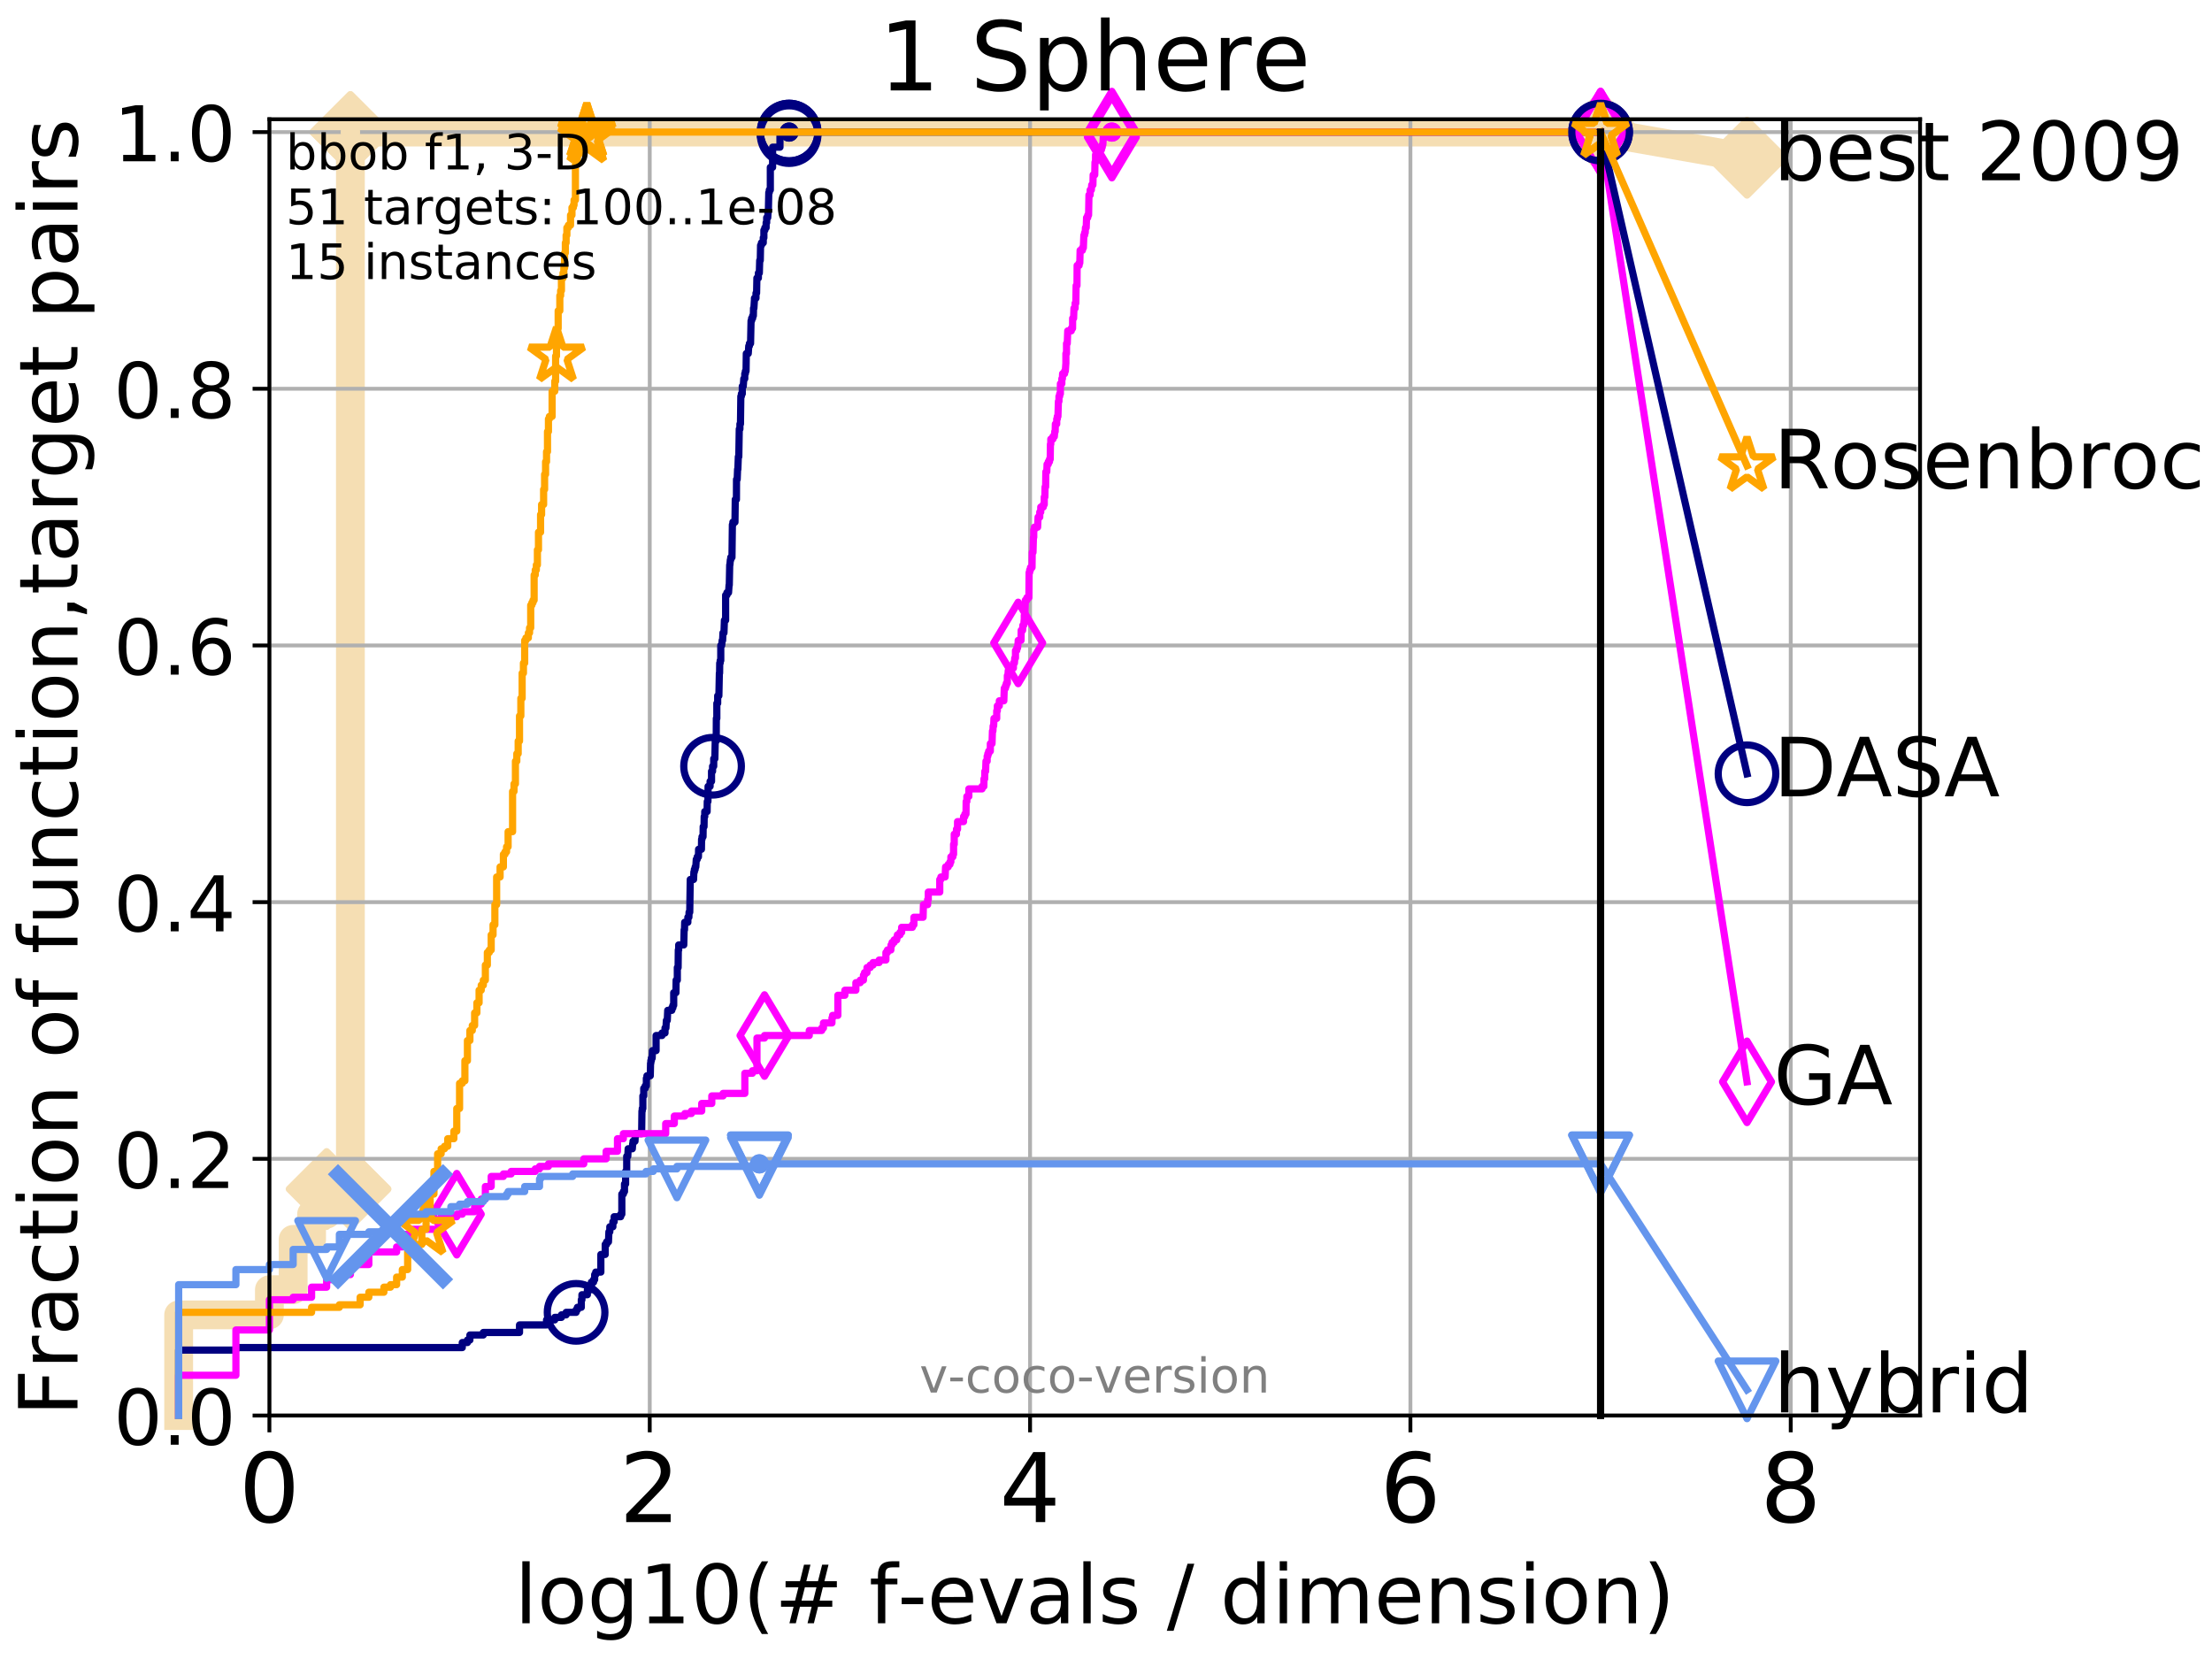 <?xml version="1.0" encoding="utf-8" standalone="no"?>
<!DOCTYPE svg PUBLIC "-//W3C//DTD SVG 1.1//EN"
  "http://www.w3.org/Graphics/SVG/1.1/DTD/svg11.dtd">
<!-- Created with matplotlib (http://matplotlib.org/) -->
<svg height="345.6pt" version="1.1" viewBox="0 0 460.8 345.6" width="460.8pt" xmlns="http://www.w3.org/2000/svg" xmlns:xlink="http://www.w3.org/1999/xlink">
 <defs>
  <style type="text/css">
*{stroke-linecap:butt;stroke-linejoin:round;}
  </style>
 </defs>
 <g id="figure_1">
  <g id="patch_1">
   <path d="M 0 345.6 
L 460.8 345.6 
L 460.8 0 
L 0 0 
z
" style="fill:#ffffff;"/>
  </g>
  <g id="axes_1">
   <g id="patch_2">
    <path d="M 56.12 294.88 
L 399.984 294.88 
L 399.984 24.84 
L 56.12 24.84 
z
" style="fill:#ffffff;"/>
   </g>
   <g id="line2d_1">
    <path d="M 37.219 294.88 
L 37.219 273.91 
L 56.12 273.91 
L 56.12 268.668 
L 61.07 268.668 
L 61.07 258.183 
L 64.909 258.183 
L 64.909 252.94 
L 68.046 252.94 
L 68.046 247.698 
L 72.995 247.698 
L 72.995 27.514 
L 333.43 27.514 
" style="fill:none;stroke:#f5deb3;stroke-linecap:square;stroke-width:6;"/>
   </g>
   <g id="line2d_2">
    <defs>
     <path d="M -0 7.778 
L 7.778 0 
L 0 -7.778 
L -7.778 -0 
z
" id="m403e83a1d7" style="stroke:#f5deb3;stroke-linejoin:miter;stroke-width:1.5;"/>
    </defs>
    <g>
     <use style="fill:#f5deb3;stroke:#f5deb3;stroke-linejoin:miter;stroke-width:1.5;" x="68.046" xlink:href="#m403e83a1d7" y="247.698"/>
     <use style="fill:#f5deb3;stroke:#f5deb3;stroke-linejoin:miter;stroke-width:1.5;" x="72.995" xlink:href="#m403e83a1d7" y="247.698"/>
     <use style="fill:#f5deb3;stroke:#f5deb3;stroke-linejoin:miter;stroke-width:1.5;" x="72.995" xlink:href="#m403e83a1d7" y="247.698"/>
     <use style="fill:#f5deb3;stroke:#f5deb3;stroke-linejoin:miter;stroke-width:1.5;" x="72.995" xlink:href="#m403e83a1d7" y="27.514"/>
     <use style="fill:#f5deb3;stroke:#f5deb3;stroke-linejoin:miter;stroke-width:1.5;" x="72.995" xlink:href="#m403e83a1d7" y="27.514"/>
     <use style="fill:#f5deb3;stroke:#f5deb3;stroke-linejoin:miter;stroke-width:1.5;" x="333.43" xlink:href="#m403e83a1d7" y="27.514"/>
    </g>
   </g>
   <g id="line2d_3">
    <path style="fill:none;stroke:#f5deb3;stroke-linecap:square;stroke-width:6;"/>
    <g/>
   </g>
   <g id="line2d_4">
    <path d="M 333.43 27.514 
L 363.934 32.861 
" style="fill:none;stroke:#f5deb3;stroke-linecap:square;stroke-width:6;"/>
    <g>
     <use style="fill:#f5deb3;stroke:#f5deb3;stroke-linejoin:miter;stroke-width:1.5;" x="333.43" xlink:href="#m403e83a1d7" y="27.514"/>
     <use style="fill:#f5deb3;stroke:#f5deb3;stroke-linejoin:miter;stroke-width:1.5;" x="363.934" xlink:href="#m403e83a1d7" y="32.861"/>
    </g>
   </g>
   <g id="matplotlib.axis_1">
    <g id="xtick_1">
     <g id="line2d_5">
      <path clip-path="url(#p573cc3fd81)" d="M 56.12 294.88 
L 56.12 24.84 
" style="fill:none;stroke:#b0b0b0;stroke-linecap:square;stroke-width:0.8;"/>
     </g>
     <g id="line2d_6">
      <defs>
       <path d="M 0 0 
L 0 3.5 
" id="m33635d6bc6" style="stroke:#000000;stroke-width:0.8;"/>
      </defs>
      <g>
       <use style="stroke:#000000;stroke-width:0.8;" x="56.12" xlink:href="#m33635d6bc6" y="294.88"/>
      </g>
     </g>
     <g id="text_1">
      <!-- 0 -->
      <defs>
       <path d="M 31.781 66.406 
Q 24.172 66.406 20.328 58.906 
Q 16.5 51.422 16.5 36.375 
Q 16.5 21.391 20.328 13.891 
Q 24.172 6.391 31.781 6.391 
Q 39.453 6.391 43.281 13.891 
Q 47.125 21.391 47.125 36.375 
Q 47.125 51.422 43.281 58.906 
Q 39.453 66.406 31.781 66.406 
z
M 31.781 74.219 
Q 44.047 74.219 50.516 64.516 
Q 56.984 54.828 56.984 36.375 
Q 56.984 17.969 50.516 8.266 
Q 44.047 -1.422 31.781 -1.422 
Q 19.531 -1.422 13.062 8.266 
Q 6.594 17.969 6.594 36.375 
Q 6.594 54.828 13.062 64.516 
Q 19.531 74.219 31.781 74.219 
z
" id="DejaVuSans-30"/>
      </defs>
      <g transform="translate(49.758 317.077)scale(0.2 -0.2)">
       <use xlink:href="#DejaVuSans-30"/>
      </g>
     </g>
    </g>
    <g id="xtick_2">
     <g id="line2d_7">
      <path clip-path="url(#p573cc3fd81)" d="M 135.351 294.88 
L 135.351 24.84 
" style="fill:none;stroke:#b0b0b0;stroke-linecap:square;stroke-width:0.8;"/>
     </g>
     <g id="line2d_8">
      <g>
       <use style="stroke:#000000;stroke-width:0.8;" x="135.351" xlink:href="#m33635d6bc6" y="294.88"/>
      </g>
     </g>
     <g id="text_2">
      <!-- 2 -->
      <defs>
       <path d="M 19.188 8.297 
L 53.609 8.297 
L 53.609 0 
L 7.328 0 
L 7.328 8.297 
Q 12.938 14.109 22.625 23.891 
Q 32.328 33.688 34.812 36.531 
Q 39.547 41.844 41.422 45.531 
Q 43.312 49.219 43.312 52.781 
Q 43.312 58.594 39.234 62.25 
Q 35.156 65.922 28.609 65.922 
Q 23.969 65.922 18.812 64.312 
Q 13.672 62.703 7.812 59.422 
L 7.812 69.391 
Q 13.766 71.781 18.938 73 
Q 24.125 74.219 28.422 74.219 
Q 39.75 74.219 46.484 68.547 
Q 53.219 62.891 53.219 53.422 
Q 53.219 48.922 51.531 44.891 
Q 49.859 40.875 45.406 35.406 
Q 44.188 33.984 37.641 27.219 
Q 31.109 20.453 19.188 8.297 
z
" id="DejaVuSans-32"/>
      </defs>
      <g transform="translate(128.989 317.077)scale(0.2 -0.2)">
       <use xlink:href="#DejaVuSans-32"/>
      </g>
     </g>
    </g>
    <g id="xtick_3">
     <g id="line2d_9">
      <path clip-path="url(#p573cc3fd81)" d="M 214.583 294.88 
L 214.583 24.84 
" style="fill:none;stroke:#b0b0b0;stroke-linecap:square;stroke-width:0.8;"/>
     </g>
     <g id="line2d_10">
      <g>
       <use style="stroke:#000000;stroke-width:0.8;" x="214.583" xlink:href="#m33635d6bc6" y="294.88"/>
      </g>
     </g>
     <g id="text_3">
      <!-- 4 -->
      <defs>
       <path d="M 37.797 64.312 
L 12.891 25.391 
L 37.797 25.391 
z
M 35.203 72.906 
L 47.609 72.906 
L 47.609 25.391 
L 58.016 25.391 
L 58.016 17.188 
L 47.609 17.188 
L 47.609 0 
L 37.797 0 
L 37.797 17.188 
L 4.891 17.188 
L 4.891 26.703 
z
" id="DejaVuSans-34"/>
      </defs>
      <g transform="translate(208.22 317.077)scale(0.2 -0.2)">
       <use xlink:href="#DejaVuSans-34"/>
      </g>
     </g>
    </g>
    <g id="xtick_4">
     <g id="line2d_11">
      <path clip-path="url(#p573cc3fd81)" d="M 293.814 294.88 
L 293.814 24.84 
" style="fill:none;stroke:#b0b0b0;stroke-linecap:square;stroke-width:0.8;"/>
     </g>
     <g id="line2d_12">
      <g>
       <use style="stroke:#000000;stroke-width:0.8;" x="293.814" xlink:href="#m33635d6bc6" y="294.88"/>
      </g>
     </g>
     <g id="text_4">
      <!-- 6 -->
      <defs>
       <path d="M 33.016 40.375 
Q 26.375 40.375 22.484 35.828 
Q 18.609 31.297 18.609 23.391 
Q 18.609 15.531 22.484 10.953 
Q 26.375 6.391 33.016 6.391 
Q 39.656 6.391 43.531 10.953 
Q 47.406 15.531 47.406 23.391 
Q 47.406 31.297 43.531 35.828 
Q 39.656 40.375 33.016 40.375 
z
M 52.594 71.297 
L 52.594 62.312 
Q 48.875 64.062 45.094 64.984 
Q 41.312 65.922 37.594 65.922 
Q 27.828 65.922 22.672 59.328 
Q 17.531 52.734 16.797 39.406 
Q 19.672 43.656 24.016 45.922 
Q 28.375 48.188 33.594 48.188 
Q 44.578 48.188 50.953 41.516 
Q 57.328 34.859 57.328 23.391 
Q 57.328 12.156 50.688 5.359 
Q 44.047 -1.422 33.016 -1.422 
Q 20.359 -1.422 13.672 8.266 
Q 6.984 17.969 6.984 36.375 
Q 6.984 53.656 15.188 63.938 
Q 23.391 74.219 37.203 74.219 
Q 40.922 74.219 44.703 73.484 
Q 48.484 72.75 52.594 71.297 
z
" id="DejaVuSans-36"/>
      </defs>
      <g transform="translate(287.452 317.077)scale(0.2 -0.2)">
       <use xlink:href="#DejaVuSans-36"/>
      </g>
     </g>
    </g>
    <g id="xtick_5">
     <g id="line2d_13">
      <path clip-path="url(#p573cc3fd81)" d="M 373.045 294.88 
L 373.045 24.84 
" style="fill:none;stroke:#b0b0b0;stroke-linecap:square;stroke-width:0.8;"/>
     </g>
     <g id="line2d_14">
      <g>
       <use style="stroke:#000000;stroke-width:0.8;" x="373.045" xlink:href="#m33635d6bc6" y="294.88"/>
      </g>
     </g>
     <g id="text_5">
      <!-- 8 -->
      <defs>
       <path d="M 31.781 34.625 
Q 24.75 34.625 20.719 30.859 
Q 16.703 27.094 16.703 20.516 
Q 16.703 13.922 20.719 10.156 
Q 24.75 6.391 31.781 6.391 
Q 38.812 6.391 42.859 10.172 
Q 46.922 13.969 46.922 20.516 
Q 46.922 27.094 42.891 30.859 
Q 38.875 34.625 31.781 34.625 
z
M 21.922 38.812 
Q 15.578 40.375 12.031 44.719 
Q 8.5 49.078 8.5 55.328 
Q 8.5 64.062 14.719 69.141 
Q 20.953 74.219 31.781 74.219 
Q 42.672 74.219 48.875 69.141 
Q 55.078 64.062 55.078 55.328 
Q 55.078 49.078 51.531 44.719 
Q 48 40.375 41.703 38.812 
Q 48.828 37.156 52.797 32.312 
Q 56.781 27.484 56.781 20.516 
Q 56.781 9.906 50.312 4.234 
Q 43.844 -1.422 31.781 -1.422 
Q 19.734 -1.422 13.25 4.234 
Q 6.781 9.906 6.781 20.516 
Q 6.781 27.484 10.781 32.312 
Q 14.797 37.156 21.922 38.812 
z
M 18.312 54.391 
Q 18.312 48.734 21.844 45.562 
Q 25.391 42.391 31.781 42.391 
Q 38.141 42.391 41.719 45.562 
Q 45.312 48.734 45.312 54.391 
Q 45.312 60.062 41.719 63.234 
Q 38.141 66.406 31.781 66.406 
Q 25.391 66.406 21.844 63.234 
Q 18.312 60.062 18.312 54.391 
z
" id="DejaVuSans-38"/>
      </defs>
      <g transform="translate(366.683 317.077)scale(0.2 -0.2)">
       <use xlink:href="#DejaVuSans-38"/>
      </g>
     </g>
    </g>
    <g id="text_6">
     <!-- log10(# f-evals / dimension) -->
     <defs>
      <path d="M 9.422 75.984 
L 18.406 75.984 
L 18.406 0 
L 9.422 0 
z
" id="DejaVuSans-6c"/>
      <path d="M 30.609 48.391 
Q 23.391 48.391 19.188 42.75 
Q 14.984 37.109 14.984 27.297 
Q 14.984 17.484 19.156 11.844 
Q 23.344 6.203 30.609 6.203 
Q 37.797 6.203 41.984 11.859 
Q 46.188 17.531 46.188 27.297 
Q 46.188 37.016 41.984 42.703 
Q 37.797 48.391 30.609 48.391 
z
M 30.609 56 
Q 42.328 56 49.016 48.375 
Q 55.719 40.766 55.719 27.297 
Q 55.719 13.875 49.016 6.219 
Q 42.328 -1.422 30.609 -1.422 
Q 18.844 -1.422 12.172 6.219 
Q 5.516 13.875 5.516 27.297 
Q 5.516 40.766 12.172 48.375 
Q 18.844 56 30.609 56 
z
" id="DejaVuSans-6f"/>
      <path d="M 45.406 27.984 
Q 45.406 37.75 41.375 43.109 
Q 37.359 48.484 30.078 48.484 
Q 22.859 48.484 18.828 43.109 
Q 14.797 37.75 14.797 27.984 
Q 14.797 18.266 18.828 12.891 
Q 22.859 7.516 30.078 7.516 
Q 37.359 7.516 41.375 12.891 
Q 45.406 18.266 45.406 27.984 
z
M 54.391 6.781 
Q 54.391 -7.172 48.188 -13.984 
Q 42 -20.797 29.203 -20.797 
Q 24.469 -20.797 20.266 -20.094 
Q 16.062 -19.391 12.109 -17.922 
L 12.109 -9.188 
Q 16.062 -11.328 19.922 -12.344 
Q 23.781 -13.375 27.781 -13.375 
Q 36.625 -13.375 41.016 -8.766 
Q 45.406 -4.156 45.406 5.172 
L 45.406 9.625 
Q 42.625 4.781 38.281 2.391 
Q 33.938 0 27.875 0 
Q 17.828 0 11.672 7.656 
Q 5.516 15.328 5.516 27.984 
Q 5.516 40.672 11.672 48.328 
Q 17.828 56 27.875 56 
Q 33.938 56 38.281 53.609 
Q 42.625 51.219 45.406 46.391 
L 45.406 54.688 
L 54.391 54.688 
z
" id="DejaVuSans-67"/>
      <path d="M 12.406 8.297 
L 28.516 8.297 
L 28.516 63.922 
L 10.984 60.406 
L 10.984 69.391 
L 28.422 72.906 
L 38.281 72.906 
L 38.281 8.297 
L 54.391 8.297 
L 54.391 0 
L 12.406 0 
z
" id="DejaVuSans-31"/>
      <path d="M 31 75.875 
Q 24.469 64.656 21.281 53.656 
Q 18.109 42.672 18.109 31.391 
Q 18.109 20.125 21.312 9.062 
Q 24.516 -2 31 -13.188 
L 23.188 -13.188 
Q 15.875 -1.703 12.234 9.375 
Q 8.594 20.453 8.594 31.391 
Q 8.594 42.281 12.203 53.312 
Q 15.828 64.359 23.188 75.875 
z
" id="DejaVuSans-28"/>
      <path d="M 51.125 44 
L 36.922 44 
L 32.812 27.688 
L 47.125 27.688 
z
M 43.797 71.781 
L 38.719 51.516 
L 52.984 51.516 
L 58.109 71.781 
L 65.922 71.781 
L 60.891 51.516 
L 76.125 51.516 
L 76.125 44 
L 58.984 44 
L 54.984 27.688 
L 70.516 27.688 
L 70.516 20.219 
L 53.078 20.219 
L 48 0 
L 40.188 0 
L 45.219 20.219 
L 30.906 20.219 
L 25.875 0 
L 18.016 0 
L 23.094 20.219 
L 7.719 20.219 
L 7.719 27.688 
L 24.906 27.688 
L 29 44 
L 13.281 44 
L 13.281 51.516 
L 30.906 51.516 
L 35.891 71.781 
z
" id="DejaVuSans-23"/>
      <path id="DejaVuSans-20"/>
      <path d="M 37.109 75.984 
L 37.109 68.5 
L 28.516 68.5 
Q 23.688 68.5 21.797 66.547 
Q 19.922 64.594 19.922 59.516 
L 19.922 54.688 
L 34.719 54.688 
L 34.719 47.703 
L 19.922 47.703 
L 19.922 0 
L 10.891 0 
L 10.891 47.703 
L 2.297 47.703 
L 2.297 54.688 
L 10.891 54.688 
L 10.891 58.5 
Q 10.891 67.625 15.141 71.797 
Q 19.391 75.984 28.609 75.984 
z
" id="DejaVuSans-66"/>
      <path d="M 4.891 31.391 
L 31.203 31.391 
L 31.203 23.391 
L 4.891 23.391 
z
" id="DejaVuSans-2d"/>
      <path d="M 56.203 29.594 
L 56.203 25.203 
L 14.891 25.203 
Q 15.484 15.922 20.484 11.062 
Q 25.484 6.203 34.422 6.203 
Q 39.594 6.203 44.453 7.469 
Q 49.312 8.734 54.109 11.281 
L 54.109 2.781 
Q 49.266 0.734 44.188 -0.344 
Q 39.109 -1.422 33.891 -1.422 
Q 20.797 -1.422 13.156 6.188 
Q 5.516 13.812 5.516 26.812 
Q 5.516 40.234 12.766 48.109 
Q 20.016 56 32.328 56 
Q 43.359 56 49.781 48.891 
Q 56.203 41.797 56.203 29.594 
z
M 47.219 32.234 
Q 47.125 39.594 43.094 43.984 
Q 39.062 48.391 32.422 48.391 
Q 24.906 48.391 20.391 44.141 
Q 15.875 39.891 15.188 32.172 
z
" id="DejaVuSans-65"/>
      <path d="M 2.984 54.688 
L 12.5 54.688 
L 29.594 8.797 
L 46.688 54.688 
L 56.203 54.688 
L 35.688 0 
L 23.484 0 
z
" id="DejaVuSans-76"/>
      <path d="M 34.281 27.484 
Q 23.391 27.484 19.188 25 
Q 14.984 22.516 14.984 16.5 
Q 14.984 11.719 18.141 8.906 
Q 21.297 6.109 26.703 6.109 
Q 34.188 6.109 38.703 11.406 
Q 43.219 16.703 43.219 25.484 
L 43.219 27.484 
z
M 52.203 31.203 
L 52.203 0 
L 43.219 0 
L 43.219 8.297 
Q 40.141 3.328 35.547 0.953 
Q 30.953 -1.422 24.312 -1.422 
Q 15.922 -1.422 10.953 3.297 
Q 6 8.016 6 15.922 
Q 6 25.141 12.172 29.828 
Q 18.359 34.516 30.609 34.516 
L 43.219 34.516 
L 43.219 35.406 
Q 43.219 41.609 39.141 45 
Q 35.062 48.391 27.688 48.391 
Q 23 48.391 18.547 47.266 
Q 14.109 46.141 10.016 43.891 
L 10.016 52.203 
Q 14.938 54.109 19.578 55.047 
Q 24.219 56 28.609 56 
Q 40.484 56 46.344 49.844 
Q 52.203 43.703 52.203 31.203 
z
" id="DejaVuSans-61"/>
      <path d="M 44.281 53.078 
L 44.281 44.578 
Q 40.484 46.531 36.375 47.5 
Q 32.281 48.484 27.875 48.484 
Q 21.188 48.484 17.844 46.438 
Q 14.5 44.391 14.5 40.281 
Q 14.5 37.156 16.891 35.375 
Q 19.281 33.594 26.516 31.984 
L 29.594 31.297 
Q 39.156 29.25 43.188 25.516 
Q 47.219 21.781 47.219 15.094 
Q 47.219 7.469 41.188 3.016 
Q 35.156 -1.422 24.609 -1.422 
Q 20.219 -1.422 15.453 -0.562 
Q 10.688 0.297 5.422 2 
L 5.422 11.281 
Q 10.406 8.688 15.234 7.391 
Q 20.062 6.109 24.812 6.109 
Q 31.156 6.109 34.562 8.281 
Q 37.984 10.453 37.984 14.406 
Q 37.984 18.062 35.516 20.016 
Q 33.062 21.969 24.703 23.781 
L 21.578 24.516 
Q 13.234 26.266 9.516 29.906 
Q 5.812 33.547 5.812 39.891 
Q 5.812 47.609 11.281 51.797 
Q 16.75 56 26.812 56 
Q 31.781 56 36.172 55.266 
Q 40.578 54.547 44.281 53.078 
z
" id="DejaVuSans-73"/>
      <path d="M 25.391 72.906 
L 33.688 72.906 
L 8.297 -9.281 
L 0 -9.281 
z
" id="DejaVuSans-2f"/>
      <path d="M 45.406 46.391 
L 45.406 75.984 
L 54.391 75.984 
L 54.391 0 
L 45.406 0 
L 45.406 8.203 
Q 42.578 3.328 38.25 0.953 
Q 33.938 -1.422 27.875 -1.422 
Q 17.969 -1.422 11.734 6.484 
Q 5.516 14.406 5.516 27.297 
Q 5.516 40.188 11.734 48.094 
Q 17.969 56 27.875 56 
Q 33.938 56 38.25 53.625 
Q 42.578 51.266 45.406 46.391 
z
M 14.797 27.297 
Q 14.797 17.391 18.875 11.75 
Q 22.953 6.109 30.078 6.109 
Q 37.203 6.109 41.297 11.75 
Q 45.406 17.391 45.406 27.297 
Q 45.406 37.203 41.297 42.844 
Q 37.203 48.484 30.078 48.484 
Q 22.953 48.484 18.875 42.844 
Q 14.797 37.203 14.797 27.297 
z
" id="DejaVuSans-64"/>
      <path d="M 9.422 54.688 
L 18.406 54.688 
L 18.406 0 
L 9.422 0 
z
M 9.422 75.984 
L 18.406 75.984 
L 18.406 64.594 
L 9.422 64.594 
z
" id="DejaVuSans-69"/>
      <path d="M 52 44.188 
Q 55.375 50.25 60.062 53.125 
Q 64.75 56 71.094 56 
Q 79.641 56 84.281 50.016 
Q 88.922 44.047 88.922 33.016 
L 88.922 0 
L 79.891 0 
L 79.891 32.719 
Q 79.891 40.578 77.094 44.375 
Q 74.312 48.188 68.609 48.188 
Q 61.625 48.188 57.562 43.547 
Q 53.516 38.922 53.516 30.906 
L 53.516 0 
L 44.484 0 
L 44.484 32.719 
Q 44.484 40.625 41.703 44.406 
Q 38.922 48.188 33.109 48.188 
Q 26.219 48.188 22.156 43.531 
Q 18.109 38.875 18.109 30.906 
L 18.109 0 
L 9.078 0 
L 9.078 54.688 
L 18.109 54.688 
L 18.109 46.188 
Q 21.188 51.219 25.484 53.609 
Q 29.781 56 35.688 56 
Q 41.656 56 45.828 52.969 
Q 50 49.953 52 44.188 
z
" id="DejaVuSans-6d"/>
      <path d="M 54.891 33.016 
L 54.891 0 
L 45.906 0 
L 45.906 32.719 
Q 45.906 40.484 42.875 44.328 
Q 39.844 48.188 33.797 48.188 
Q 26.516 48.188 22.312 43.547 
Q 18.109 38.922 18.109 30.906 
L 18.109 0 
L 9.078 0 
L 9.078 54.688 
L 18.109 54.688 
L 18.109 46.188 
Q 21.344 51.125 25.703 53.562 
Q 30.078 56 35.797 56 
Q 45.219 56 50.047 50.172 
Q 54.891 44.344 54.891 33.016 
z
" id="DejaVuSans-6e"/>
      <path d="M 8.016 75.875 
L 15.828 75.875 
Q 23.141 64.359 26.781 53.312 
Q 30.422 42.281 30.422 31.391 
Q 30.422 20.453 26.781 9.375 
Q 23.141 -1.703 15.828 -13.188 
L 8.016 -13.188 
Q 14.5 -2 17.703 9.062 
Q 20.906 20.125 20.906 31.391 
Q 20.906 42.672 17.703 53.656 
Q 14.5 64.656 8.016 75.875 
z
" id="DejaVuSans-29"/>
     </defs>
     <g transform="translate(107.211 338.154)scale(0.17 -0.17)">
      <use xlink:href="#DejaVuSans-6c"/>
      <use x="27.783" xlink:href="#DejaVuSans-6f"/>
      <use x="88.965" xlink:href="#DejaVuSans-67"/>
      <use x="152.441" xlink:href="#DejaVuSans-31"/>
      <use x="216.064" xlink:href="#DejaVuSans-30"/>
      <use x="279.688" xlink:href="#DejaVuSans-28"/>
      <use x="318.701" xlink:href="#DejaVuSans-23"/>
      <use x="402.49" xlink:href="#DejaVuSans-20"/>
      <use x="434.277" xlink:href="#DejaVuSans-66"/>
      <use x="469.404" xlink:href="#DejaVuSans-2d"/>
      <use x="505.488" xlink:href="#DejaVuSans-65"/>
      <use x="567.012" xlink:href="#DejaVuSans-76"/>
      <use x="626.191" xlink:href="#DejaVuSans-61"/>
      <use x="687.471" xlink:href="#DejaVuSans-6c"/>
      <use x="715.254" xlink:href="#DejaVuSans-73"/>
      <use x="767.354" xlink:href="#DejaVuSans-20"/>
      <use x="799.141" xlink:href="#DejaVuSans-2f"/>
      <use x="832.832" xlink:href="#DejaVuSans-20"/>
      <use x="864.619" xlink:href="#DejaVuSans-64"/>
      <use x="928.096" xlink:href="#DejaVuSans-69"/>
      <use x="955.879" xlink:href="#DejaVuSans-6d"/>
      <use x="1053.291" xlink:href="#DejaVuSans-65"/>
      <use x="1114.814" xlink:href="#DejaVuSans-6e"/>
      <use x="1178.193" xlink:href="#DejaVuSans-73"/>
      <use x="1230.293" xlink:href="#DejaVuSans-69"/>
      <use x="1258.076" xlink:href="#DejaVuSans-6f"/>
      <use x="1319.258" xlink:href="#DejaVuSans-6e"/>
      <use x="1382.637" xlink:href="#DejaVuSans-29"/>
     </g>
    </g>
   </g>
   <g id="matplotlib.axis_2">
    <g id="ytick_1">
     <g id="line2d_15">
      <path clip-path="url(#p573cc3fd81)" d="M 56.12 294.88 
L 399.984 294.88 
" style="fill:none;stroke:#b0b0b0;stroke-linecap:square;stroke-width:0.8;"/>
     </g>
     <g id="line2d_16">
      <defs>
       <path d="M 0 0 
L -3.5 0 
" id="m259c49caa9" style="stroke:#000000;stroke-width:0.8;"/>
      </defs>
      <g>
       <use style="stroke:#000000;stroke-width:0.8;" x="56.12" xlink:href="#m259c49caa9" y="294.88"/>
      </g>
     </g>
     <g id="text_7">
      <!-- 0.0 -->
      <defs>
       <path d="M 10.688 12.406 
L 21 12.406 
L 21 0 
L 10.688 0 
z
" id="DejaVuSans-2e"/>
      </defs>
      <g transform="translate(23.675 300.959)scale(0.16 -0.16)">
       <use xlink:href="#DejaVuSans-30"/>
       <use x="63.623" xlink:href="#DejaVuSans-2e"/>
       <use x="95.41" xlink:href="#DejaVuSans-30"/>
      </g>
     </g>
    </g>
    <g id="ytick_2">
     <g id="line2d_17">
      <path clip-path="url(#p573cc3fd81)" d="M 56.12 241.407 
L 399.984 241.407 
" style="fill:none;stroke:#b0b0b0;stroke-linecap:square;stroke-width:0.8;"/>
     </g>
     <g id="line2d_18">
      <g>
       <use style="stroke:#000000;stroke-width:0.8;" x="56.12" xlink:href="#m259c49caa9" y="241.407"/>
      </g>
     </g>
     <g id="text_8">
      <!-- 0.2 -->
      <g transform="translate(23.675 247.485)scale(0.16 -0.16)">
       <use xlink:href="#DejaVuSans-30"/>
       <use x="63.623" xlink:href="#DejaVuSans-2e"/>
       <use x="95.41" xlink:href="#DejaVuSans-32"/>
      </g>
     </g>
    </g>
    <g id="ytick_3">
     <g id="line2d_19">
      <path clip-path="url(#p573cc3fd81)" d="M 56.12 187.933 
L 399.984 187.933 
" style="fill:none;stroke:#b0b0b0;stroke-linecap:square;stroke-width:0.8;"/>
     </g>
     <g id="line2d_20">
      <g>
       <use style="stroke:#000000;stroke-width:0.8;" x="56.12" xlink:href="#m259c49caa9" y="187.933"/>
      </g>
     </g>
     <g id="text_9">
      <!-- 0.4 -->
      <g transform="translate(23.675 194.012)scale(0.16 -0.16)">
       <use xlink:href="#DejaVuSans-30"/>
       <use x="63.623" xlink:href="#DejaVuSans-2e"/>
       <use x="95.41" xlink:href="#DejaVuSans-34"/>
      </g>
     </g>
    </g>
    <g id="ytick_4">
     <g id="line2d_21">
      <path clip-path="url(#p573cc3fd81)" d="M 56.12 134.46 
L 399.984 134.46 
" style="fill:none;stroke:#b0b0b0;stroke-linecap:square;stroke-width:0.8;"/>
     </g>
     <g id="line2d_22">
      <g>
       <use style="stroke:#000000;stroke-width:0.8;" x="56.12" xlink:href="#m259c49caa9" y="134.46"/>
      </g>
     </g>
     <g id="text_10">
      <!-- 0.6 -->
      <g transform="translate(23.675 140.539)scale(0.16 -0.16)">
       <use xlink:href="#DejaVuSans-30"/>
       <use x="63.623" xlink:href="#DejaVuSans-2e"/>
       <use x="95.41" xlink:href="#DejaVuSans-36"/>
      </g>
     </g>
    </g>
    <g id="ytick_5">
     <g id="line2d_23">
      <path clip-path="url(#p573cc3fd81)" d="M 56.12 80.987 
L 399.984 80.987 
" style="fill:none;stroke:#b0b0b0;stroke-linecap:square;stroke-width:0.8;"/>
     </g>
     <g id="line2d_24">
      <g>
       <use style="stroke:#000000;stroke-width:0.8;" x="56.12" xlink:href="#m259c49caa9" y="80.987"/>
      </g>
     </g>
     <g id="text_11">
      <!-- 0.8 -->
      <g transform="translate(23.675 87.066)scale(0.16 -0.16)">
       <use xlink:href="#DejaVuSans-30"/>
       <use x="63.623" xlink:href="#DejaVuSans-2e"/>
       <use x="95.41" xlink:href="#DejaVuSans-38"/>
      </g>
     </g>
    </g>
    <g id="ytick_6">
     <g id="line2d_25">
      <path clip-path="url(#p573cc3fd81)" d="M 56.12 27.514 
L 399.984 27.514 
" style="fill:none;stroke:#b0b0b0;stroke-linecap:square;stroke-width:0.8;"/>
     </g>
     <g id="line2d_26">
      <g>
       <use style="stroke:#000000;stroke-width:0.8;" x="56.12" xlink:href="#m259c49caa9" y="27.514"/>
      </g>
     </g>
     <g id="text_12">
      <!-- 1.0 -->
      <g transform="translate(23.675 33.592)scale(0.16 -0.16)">
       <use xlink:href="#DejaVuSans-31"/>
       <use x="63.623" xlink:href="#DejaVuSans-2e"/>
       <use x="95.41" xlink:href="#DejaVuSans-30"/>
      </g>
     </g>
    </g>
    <g id="text_13">
     <!-- Fraction of function,target pairs -->
     <defs>
      <path d="M 9.812 72.906 
L 51.703 72.906 
L 51.703 64.594 
L 19.672 64.594 
L 19.672 43.109 
L 48.578 43.109 
L 48.578 34.812 
L 19.672 34.812 
L 19.672 0 
L 9.812 0 
z
" id="DejaVuSans-46"/>
      <path d="M 41.109 46.297 
Q 39.594 47.172 37.812 47.578 
Q 36.031 48 33.891 48 
Q 26.266 48 22.188 43.047 
Q 18.109 38.094 18.109 28.812 
L 18.109 0 
L 9.078 0 
L 9.078 54.688 
L 18.109 54.688 
L 18.109 46.188 
Q 20.953 51.172 25.484 53.578 
Q 30.031 56 36.531 56 
Q 37.453 56 38.578 55.875 
Q 39.703 55.766 41.062 55.516 
z
" id="DejaVuSans-72"/>
      <path d="M 48.781 52.594 
L 48.781 44.188 
Q 44.969 46.297 41.141 47.344 
Q 37.312 48.391 33.406 48.391 
Q 24.656 48.391 19.812 42.844 
Q 14.984 37.312 14.984 27.297 
Q 14.984 17.281 19.812 11.734 
Q 24.656 6.203 33.406 6.203 
Q 37.312 6.203 41.141 7.25 
Q 44.969 8.297 48.781 10.406 
L 48.781 2.094 
Q 45.016 0.344 40.984 -0.531 
Q 36.969 -1.422 32.422 -1.422 
Q 20.062 -1.422 12.781 6.344 
Q 5.516 14.109 5.516 27.297 
Q 5.516 40.672 12.859 48.328 
Q 20.219 56 33.016 56 
Q 37.156 56 41.109 55.141 
Q 45.062 54.297 48.781 52.594 
z
" id="DejaVuSans-63"/>
      <path d="M 18.312 70.219 
L 18.312 54.688 
L 36.812 54.688 
L 36.812 47.703 
L 18.312 47.703 
L 18.312 18.016 
Q 18.312 11.328 20.141 9.422 
Q 21.969 7.516 27.594 7.516 
L 36.812 7.516 
L 36.812 0 
L 27.594 0 
Q 17.188 0 13.234 3.875 
Q 9.281 7.766 9.281 18.016 
L 9.281 47.703 
L 2.688 47.703 
L 2.688 54.688 
L 9.281 54.688 
L 9.281 70.219 
z
" id="DejaVuSans-74"/>
      <path d="M 8.5 21.578 
L 8.5 54.688 
L 17.484 54.688 
L 17.484 21.922 
Q 17.484 14.156 20.5 10.266 
Q 23.531 6.391 29.594 6.391 
Q 36.859 6.391 41.078 11.031 
Q 45.312 15.672 45.312 23.688 
L 45.312 54.688 
L 54.297 54.688 
L 54.297 0 
L 45.312 0 
L 45.312 8.406 
Q 42.047 3.422 37.719 1 
Q 33.406 -1.422 27.688 -1.422 
Q 18.266 -1.422 13.375 4.438 
Q 8.5 10.297 8.5 21.578 
z
M 31.109 56 
z
" id="DejaVuSans-75"/>
      <path d="M 11.719 12.406 
L 22.016 12.406 
L 22.016 4 
L 14.016 -11.625 
L 7.719 -11.625 
L 11.719 4 
z
" id="DejaVuSans-2c"/>
      <path d="M 18.109 8.203 
L 18.109 -20.797 
L 9.078 -20.797 
L 9.078 54.688 
L 18.109 54.688 
L 18.109 46.391 
Q 20.953 51.266 25.266 53.625 
Q 29.594 56 35.594 56 
Q 45.562 56 51.781 48.094 
Q 58.016 40.188 58.016 27.297 
Q 58.016 14.406 51.781 6.484 
Q 45.562 -1.422 35.594 -1.422 
Q 29.594 -1.422 25.266 0.953 
Q 20.953 3.328 18.109 8.203 
z
M 48.688 27.297 
Q 48.688 37.203 44.609 42.844 
Q 40.531 48.484 33.406 48.484 
Q 26.266 48.484 22.188 42.844 
Q 18.109 37.203 18.109 27.297 
Q 18.109 17.391 22.188 11.75 
Q 26.266 6.109 33.406 6.109 
Q 40.531 6.109 44.609 11.75 
Q 48.688 17.391 48.688 27.297 
z
" id="DejaVuSans-70"/>
     </defs>
     <g transform="translate(16.14 294.999)rotate(-90)scale(0.17 -0.17)">
      <use xlink:href="#DejaVuSans-46"/>
      <use x="57.41" xlink:href="#DejaVuSans-72"/>
      <use x="98.523" xlink:href="#DejaVuSans-61"/>
      <use x="159.803" xlink:href="#DejaVuSans-63"/>
      <use x="214.783" xlink:href="#DejaVuSans-74"/>
      <use x="253.992" xlink:href="#DejaVuSans-69"/>
      <use x="281.775" xlink:href="#DejaVuSans-6f"/>
      <use x="342.957" xlink:href="#DejaVuSans-6e"/>
      <use x="406.336" xlink:href="#DejaVuSans-20"/>
      <use x="438.123" xlink:href="#DejaVuSans-6f"/>
      <use x="499.305" xlink:href="#DejaVuSans-66"/>
      <use x="534.51" xlink:href="#DejaVuSans-20"/>
      <use x="566.297" xlink:href="#DejaVuSans-66"/>
      <use x="601.502" xlink:href="#DejaVuSans-75"/>
      <use x="664.881" xlink:href="#DejaVuSans-6e"/>
      <use x="728.26" xlink:href="#DejaVuSans-63"/>
      <use x="783.24" xlink:href="#DejaVuSans-74"/>
      <use x="822.449" xlink:href="#DejaVuSans-69"/>
      <use x="850.232" xlink:href="#DejaVuSans-6f"/>
      <use x="911.414" xlink:href="#DejaVuSans-6e"/>
      <use x="974.793" xlink:href="#DejaVuSans-2c"/>
      <use x="1006.58" xlink:href="#DejaVuSans-74"/>
      <use x="1045.789" xlink:href="#DejaVuSans-61"/>
      <use x="1107.068" xlink:href="#DejaVuSans-72"/>
      <use x="1148.166" xlink:href="#DejaVuSans-67"/>
      <use x="1211.643" xlink:href="#DejaVuSans-65"/>
      <use x="1273.166" xlink:href="#DejaVuSans-74"/>
      <use x="1312.375" xlink:href="#DejaVuSans-20"/>
      <use x="1344.162" xlink:href="#DejaVuSans-70"/>
      <use x="1407.639" xlink:href="#DejaVuSans-61"/>
      <use x="1468.918" xlink:href="#DejaVuSans-69"/>
      <use x="1496.701" xlink:href="#DejaVuSans-72"/>
      <use x="1537.814" xlink:href="#DejaVuSans-73"/>
     </g>
    </g>
   </g>
   <g id="line2d_27">
    <defs>
     <path d="M 0 1.5 
C 0.398 1.5 0.779 1.342 1.061 1.061 
C 1.342 0.779 1.5 0.398 1.5 0 
C 1.5 -0.398 1.342 -0.779 1.061 -1.061 
C 0.779 -1.342 0.398 -1.5 0 -1.5 
C -0.398 -1.5 -0.779 -1.342 -1.061 -1.061 
C -1.342 -0.779 -1.5 -0.398 -1.5 0 
C -1.5 0.398 -1.342 0.779 -1.061 1.061 
C -0.779 1.342 -0.398 1.5 0 1.5 
z
" id="me246661a33" style="stroke:#f5deb3;"/>
    </defs>
    <g>
     <use style="fill:#f5deb3;stroke:#f5deb3;" x="72.995" xlink:href="#me246661a33" y="27.514"/>
     <use style="fill:#f5deb3;stroke:#f5deb3;" x="72.995" xlink:href="#me246661a33" y="27.514"/>
    </g>
   </g>
   <g id="line2d_28">
    <defs>
     <path d="M 0 1.5 
C 0.398 1.5 0.779 1.342 1.061 1.061 
C 1.342 0.779 1.5 0.398 1.5 0 
C 1.5 -0.398 1.342 -0.779 1.061 -1.061 
C 0.779 -1.342 0.398 -1.5 0 -1.5 
C -0.398 -1.5 -0.779 -1.342 -1.061 -1.061 
C -1.342 -0.779 -1.5 -0.398 -1.5 0 
C -1.5 0.398 -1.342 0.779 -1.061 1.061 
C -0.779 1.342 -0.398 1.5 0 1.5 
z
" id="m60d7004435" style="stroke:#000080;"/>
    </defs>
    <g>
     <use style="fill:#000080;stroke:#000080;" x="164.387" xlink:href="#m60d7004435" y="27.514"/>
     <use style="fill:#000080;stroke:#000080;" x="164.387" xlink:href="#m60d7004435" y="27.514"/>
    </g>
   </g>
   <g id="line2d_29">
    <path d="M 37.219 294.88 
L 37.219 281.25 
L 49.144 281.25 
L 49.144 280.725 
L 96.3 280.725 
L 96.3 279.677 
L 97.375 279.677 
L 97.375 279.153 
L 97.889 279.153 
L 97.889 278.104 
L 100.685 278.104 
L 100.685 277.58 
L 108.225 277.58 
L 108.225 276.007 
L 113.855 276.007 
L 113.855 274.959 
L 115.567 274.959 
L 115.567 274.434 
L 116.958 274.434 
L 116.958 273.91 
L 117.933 273.91 
L 117.933 273.386 
L 120.012 273.386 
L 120.012 272.862 
L 120.289 272.862 
L 120.289 272.337 
L 121.096 272.337 
L 121.096 270.765 
L 121.226 270.765 
L 121.226 269.716 
L 122.361 269.716 
L 122.361 268.668 
L 123.195 268.668 
L 123.195 267.095 
L 123.654 267.095 
L 123.654 266.571 
L 123.879 266.571 
L 123.879 265.522 
L 124.101 265.522 
L 124.101 264.998 
L 125.17 264.998 
L 125.17 261.328 
L 126.078 261.328 
L 126.078 259.231 
L 126.37 259.231 
L 126.37 258.707 
L 126.753 258.707 
L 126.847 256.61 
L 127.034 256.61 
L 127.034 255.561 
L 127.673 255.561 
L 127.673 254.513 
L 127.94 254.513 
L 127.94 253.464 
L 129.297 253.464 
L 129.297 252.94 
L 129.539 252.94 
L 129.539 248.746 
L 129.858 248.746 
L 129.858 248.222 
L 130.093 248.222 
L 130.093 246.649 
L 130.325 246.649 
L 130.325 244.028 
L 130.554 244.028 
L 130.554 240.882 
L 130.78 240.882 
L 130.855 239.31 
L 131.726 239.31 
L 131.797 238.261 
L 131.867 238.261 
L 131.867 237.737 
L 132.283 237.737 
L 132.352 236.164 
L 133.666 236.164 
L 133.729 231.446 
L 133.792 231.446 
L 133.792 230.922 
L 133.917 230.922 
L 133.917 228.301 
L 134.103 228.301 
L 134.103 226.728 
L 134.408 226.728 
L 134.408 226.204 
L 134.649 226.204 
L 134.649 224.631 
L 134.768 224.631 
L 134.768 224.107 
L 135.466 224.107 
L 135.523 221.485 
L 135.579 221.485 
L 135.579 220.961 
L 135.692 220.961 
L 135.692 220.437 
L 135.86 220.437 
L 135.915 218.864 
L 136.675 218.864 
L 136.675 215.719 
L 137.905 215.719 
L 137.905 215.194 
L 138.536 215.194 
L 138.536 214.146 
L 138.725 214.146 
L 138.819 212.573 
L 139.006 212.573 
L 139.098 210.476 
L 139.953 210.476 
L 139.953 209.952 
L 140.171 209.952 
L 140.171 209.428 
L 140.344 209.428 
L 140.344 206.806 
L 140.809 206.806 
L 140.851 204.185 
L 141.099 204.185 
L 141.099 201.564 
L 141.263 201.564 
L 141.303 197.894 
L 141.384 197.894 
L 141.384 196.846 
L 142.442 196.846 
L 142.517 193.7 
L 142.593 193.7 
L 142.63 192.127 
L 143.294 192.127 
L 143.294 191.079 
L 143.509 191.079 
L 143.545 190.03 
L 143.687 190.03 
L 143.792 183.215 
L 144.481 183.215 
L 144.548 181.642 
L 144.649 181.642 
L 144.649 181.118 
L 144.815 181.118 
L 144.815 180.594 
L 144.947 180.594 
L 145.045 179.021 
L 145.24 179.021 
L 145.24 178.497 
L 145.496 178.497 
L 145.528 176.924 
L 146.121 176.924 
L 146.151 174.827 
L 146.243 174.827 
L 146.243 174.303 
L 146.455 174.303 
L 146.485 172.206 
L 146.664 172.206 
L 146.694 170.109 
L 146.812 170.109 
L 146.812 169.061 
L 147.305 169.061 
L 147.334 166.964 
L 147.476 166.964 
L 147.505 163.818 
L 147.924 163.818 
L 147.924 162.77 
L 148.225 162.77 
L 148.225 160.673 
L 148.441 160.673 
L 148.441 159.624 
L 148.68 159.624 
L 148.68 158.051 
L 148.917 158.051 
L 148.995 154.382 
L 149.201 154.382 
L 149.227 149.663 
L 149.329 149.663 
L 149.329 146.518 
L 149.506 146.518 
L 149.506 144.945 
L 149.756 144.945 
L 149.855 140.227 
L 149.904 140.227 
L 149.929 138.13 
L 150.027 138.13 
L 150.027 137.606 
L 150.149 137.606 
L 150.149 134.46 
L 150.342 134.46 
L 150.438 133.412 
L 150.533 133.412 
L 150.604 131.839 
L 150.815 131.839 
L 150.908 129.218 
L 151.162 129.218 
L 151.162 123.975 
L 151.434 123.975 
L 151.434 123.451 
L 151.769 123.451 
L 151.879 121.878 
L 151.923 121.878 
L 152.01 117.684 
L 152.053 117.684 
L 152.14 116.636 
L 152.226 116.636 
L 152.226 116.112 
L 152.483 116.112 
L 152.567 109.296 
L 152.672 109.296 
L 152.672 108.772 
L 153.107 108.772 
L 153.168 104.054 
L 153.411 104.054 
L 153.431 99.86 
L 153.57 99.86 
L 153.65 97.763 
L 153.709 97.763 
L 153.807 95.142 
L 153.905 95.142 
L 154.002 89.375 
L 154.138 89.375 
L 154.138 88.326 
L 154.253 88.326 
L 154.329 82.56 
L 154.443 82.56 
L 154.443 82.035 
L 154.631 82.035 
L 154.631 80.463 
L 154.835 80.463 
L 154.946 78.89 
L 155.147 78.89 
L 155.147 77.841 
L 155.273 77.841 
L 155.273 77.317 
L 155.417 77.317 
L 155.47 73.647 
L 155.875 73.647 
L 155.979 72.075 
L 156.117 72.075 
L 156.117 71.55 
L 156.356 71.55 
L 156.457 66.832 
L 156.574 66.832 
L 156.574 66.308 
L 156.79 66.308 
L 156.79 65.784 
L 156.938 65.784 
L 156.97 64.211 
L 157.052 64.211 
L 157.149 62.638 
L 157.165 62.638 
L 157.165 62.114 
L 157.485 62.114 
L 157.485 61.066 
L 157.611 61.066 
L 157.674 57.92 
L 157.985 57.92 
L 157.985 56.872 
L 158.183 56.872 
L 158.259 54.25 
L 158.38 54.25 
L 158.44 51.105 
L 158.619 51.105 
L 158.619 50.581 
L 159 50.581 
L 159 49.532 
L 159.131 49.532 
L 159.131 47.959 
L 159.331 47.959 
L 159.331 47.435 
L 159.599 47.435 
L 159.599 46.387 
L 159.711 46.387 
L 159.711 45.338 
L 159.932 45.338 
L 160.028 43.765 
L 160.069 43.765 
L 160.151 40.096 
L 160.259 40.096 
L 160.259 39.571 
L 160.473 39.571 
L 160.473 34.853 
L 160.946 34.853 
L 160.946 30.659 
L 162.482 30.659 
L 162.482 28.038 
L 164.387 28.038 
L 164.387 27.514 
L 333.43 27.514 
L 333.43 27.514 
" style="fill:none;stroke:#000080;stroke-linecap:square;stroke-width:1.5;"/>
   </g>
   <g id="line2d_30">
    <defs>
     <path d="M 0 6 
C 1.591 6 3.117 5.368 4.243 4.243 
C 5.368 3.117 6 1.591 6 0 
C 6 -1.591 5.368 -3.117 4.243 -4.243 
C 3.117 -5.368 1.591 -6 0 -6 
C -1.591 -6 -3.117 -5.368 -4.243 -4.243 
C -5.368 -3.117 -6 -1.591 -6 0 
C -6 1.591 -5.368 3.117 -4.243 4.243 
C -3.117 5.368 -1.591 6 0 6 
z
" id="m883ce58dbe" style="stroke:#000080;stroke-width:1.5;"/>
    </defs>
    <g>
     <use style="fill-opacity:0;stroke:#000080;stroke-width:1.5;" x="120.012" xlink:href="#m883ce58dbe" y="273.386"/>
     <use style="fill-opacity:0;stroke:#000080;stroke-width:1.5;" x="148.441" xlink:href="#m883ce58dbe" y="159.624"/>
     <use style="fill-opacity:0;stroke:#000080;stroke-width:1.5;" x="164.387" xlink:href="#m883ce58dbe" y="28.038"/>
     <use style="fill-opacity:0;stroke:#000080;stroke-width:1.5;" x="164.387" xlink:href="#m883ce58dbe" y="27.514"/>
     <use style="fill-opacity:0;stroke:#000080;stroke-width:1.5;" x="164.387" xlink:href="#m883ce58dbe" y="27.514"/>
     <use style="fill-opacity:0;stroke:#000080;stroke-width:1.5;" x="333.43" xlink:href="#m883ce58dbe" y="27.514"/>
    </g>
   </g>
   <g id="line2d_31">
    <path style="fill:none;stroke:#000080;stroke-linecap:square;stroke-width:1.5;"/>
    <g/>
   </g>
   <g id="line2d_32">
    <defs>
     <path d="M 0 1.5 
C 0.398 1.5 0.779 1.342 1.061 1.061 
C 1.342 0.779 1.5 0.398 1.5 0 
C 1.5 -0.398 1.342 -0.779 1.061 -1.061 
C 0.779 -1.342 0.398 -1.5 0 -1.5 
C -0.398 -1.5 -0.779 -1.342 -1.061 -1.061 
C -1.342 -0.779 -1.5 -0.398 -1.5 0 
C -1.5 0.398 -1.342 0.779 -1.061 1.061 
C -0.779 1.342 -0.398 1.5 0 1.5 
z
" id="m9ed5bd6ea2" style="stroke:#ff00ff;"/>
    </defs>
    <g>
     <use style="fill:#ff00ff;stroke:#ff00ff;" x="231.621" xlink:href="#m9ed5bd6ea2" y="27.514"/>
     <use style="fill:#ff00ff;stroke:#ff00ff;" x="231.621" xlink:href="#m9ed5bd6ea2" y="27.514"/>
    </g>
   </g>
   <g id="line2d_33">
    <path d="M 37.219 294.88 
L 37.219 286.492 
L 49.144 286.492 
L 49.144 277.056 
L 56.12 277.056 
L 56.12 270.765 
L 61.07 270.765 
L 61.07 270.24 
L 64.909 270.24 
L 64.909 268.143 
L 68.046 268.143 
L 68.046 266.571 
L 70.698 266.571 
L 70.698 265.522 
L 72.995 265.522 
L 72.995 263.425 
L 76.834 263.425 
L 76.834 260.804 
L 82.623 260.804 
L 82.623 259.755 
L 83.81 259.755 
L 83.81 257.134 
L 85.964 257.134 
L 85.964 256.086 
L 91.897 256.086 
L 91.897 253.464 
L 95.152 253.464 
L 95.152 252.94 
L 96.3 252.94 
L 96.3 252.416 
L 98.872 252.416 
L 98.872 250.843 
L 100.25 250.843 
L 100.25 249.795 
L 101.11 249.795 
L 101.11 247.173 
L 102.325 247.173 
L 102.325 245.076 
L 104.865 245.076 
L 104.865 244.552 
L 106.474 244.552 
L 106.474 244.028 
L 111.5 244.028 
L 111.5 243.504 
L 112.394 243.504 
L 112.394 242.979 
L 114.251 242.979 
L 114.251 242.455 
L 121.613 242.455 
L 121.613 241.407 
L 126.273 241.407 
L 126.273 239.834 
L 128.632 239.834 
L 128.632 237.213 
L 129.858 237.213 
L 129.858 236.164 
L 138.678 236.164 
L 138.678 234.067 
L 140.472 234.067 
L 140.472 232.495 
L 142.668 232.495 
L 142.668 231.97 
L 144.036 231.97 
L 144.036 231.446 
L 146.182 231.446 
L 146.182 229.873 
L 148.279 229.873 
L 148.279 228.301 
L 150.627 228.301 
L 150.627 227.776 
L 155.165 227.776 
L 155.165 223.582 
L 156.74 223.582 
L 156.74 223.058 
L 157.69 223.058 
L 157.69 216.243 
L 159.26 216.243 
L 159.26 215.719 
L 168.583 215.719 
L 168.583 214.67 
L 171.185 214.67 
L 171.185 214.146 
L 171.539 214.146 
L 171.539 213.097 
L 173.313 213.097 
L 173.313 212.049 
L 173.445 212.049 
L 173.445 211.525 
L 174.543 211.525 
L 174.543 207.331 
L 176.002 207.331 
L 176.002 206.282 
L 178.294 206.282 
L 178.294 204.709 
L 179.201 204.709 
L 179.201 204.185 
L 179.869 204.185 
L 179.869 203.137 
L 180.092 203.137 
L 180.092 202.612 
L 180.612 202.612 
L 180.612 201.564 
L 181.284 201.564 
L 181.284 201.04 
L 181.87 201.04 
L 181.87 200.515 
L 183.143 200.515 
L 183.143 199.991 
L 184.552 199.991 
L 184.552 198.418 
L 184.875 198.418 
L 184.875 197.894 
L 185.585 197.894 
L 185.622 196.846 
L 185.834 196.846 
L 185.834 196.321 
L 186.265 196.321 
L 186.265 195.797 
L 186.806 195.797 
L 186.806 195.273 
L 186.944 195.273 
L 186.944 194.749 
L 187.487 194.749 
L 187.487 194.224 
L 187.827 194.224 
L 187.827 193.176 
L 190.065 193.176 
L 190.065 192.652 
L 190.384 192.652 
L 190.384 191.079 
L 192.298 191.079 
L 192.365 188.458 
L 193.24 188.458 
L 193.24 187.409 
L 193.376 187.409 
L 193.376 185.836 
L 195.769 185.836 
L 195.769 183.215 
L 196.003 183.215 
L 196.003 182.691 
L 196.887 182.691 
L 196.981 180.594 
L 197.528 180.594 
L 197.528 180.07 
L 197.896 180.07 
L 197.896 179.546 
L 198.086 179.546 
L 198.086 178.497 
L 198.498 178.497 
L 198.498 177.973 
L 198.645 177.973 
L 198.645 175.876 
L 198.785 175.876 
L 198.785 173.779 
L 199.251 173.779 
L 199.251 172.73 
L 199.473 172.73 
L 199.473 171.158 
L 200.724 171.158 
L 200.724 170.109 
L 200.994 170.109 
L 200.994 169.585 
L 201.235 169.585 
L 201.267 166.964 
L 201.415 166.964 
L 201.415 165.915 
L 201.828 165.915 
L 201.828 164.342 
L 204.575 164.342 
L 204.575 163.818 
L 204.958 163.818 
L 204.982 162.245 
L 205.128 162.245 
L 205.158 160.673 
L 205.323 160.673 
L 205.393 158.576 
L 205.642 158.576 
L 205.642 157.527 
L 205.781 157.527 
L 205.781 157.003 
L 205.96 157.003 
L 205.96 156.479 
L 206.305 156.479 
L 206.305 154.906 
L 206.658 154.906 
L 206.744 152.285 
L 206.842 152.285 
L 206.886 151.236 
L 206.996 151.236 
L 207.061 149.663 
L 207.632 149.663 
L 207.632 148.091 
L 207.762 148.091 
L 207.762 147.042 
L 208.174 147.042 
L 208.174 145.994 
L 209.118 145.994 
L 209.209 143.372 
L 209.463 143.372 
L 209.463 142.848 
L 209.637 142.848 
L 209.637 142.324 
L 209.848 142.324 
L 209.848 140.751 
L 209.969 140.751 
L 210.032 139.703 
L 210.46 139.703 
L 210.46 139.178 
L 211.112 139.178 
L 211.112 138.13 
L 211.326 138.13 
L 211.392 137.081 
L 211.542 137.081 
L 211.542 135.509 
L 211.808 135.509 
L 211.808 134.984 
L 211.984 134.984 
L 212.076 133.936 
L 212.105 133.936 
L 212.105 133.412 
L 212.697 133.412 
L 212.728 131.315 
L 213.023 131.315 
L 213.073 130.266 
L 213.256 130.266 
L 213.342 129.218 
L 213.374 129.218 
L 213.374 128.169 
L 213.493 128.169 
L 213.603 125.024 
L 213.919 125.024 
L 213.919 124.499 
L 214.337 124.499 
L 214.384 119.257 
L 214.5 119.257 
L 214.5 118.733 
L 214.665 118.733 
L 214.665 118.209 
L 214.994 118.209 
L 215.029 115.063 
L 215.192 115.063 
L 215.283 111.918 
L 215.35 111.918 
L 215.35 110.345 
L 215.48 110.345 
L 215.48 109.821 
L 216.153 109.821 
L 216.25 107.724 
L 216.599 107.724 
L 216.599 106.675 
L 216.807 106.675 
L 216.807 105.627 
L 217.336 105.627 
L 217.336 105.102 
L 217.538 105.102 
L 217.538 103.53 
L 217.667 103.53 
L 217.705 101.433 
L 217.824 101.433 
L 217.867 98.287 
L 218.063 98.287 
L 218.122 96.714 
L 218.375 96.714 
L 218.375 96.19 
L 218.626 96.19 
L 218.626 95.666 
L 218.779 95.666 
L 218.822 92.52 
L 218.899 92.52 
L 218.899 91.472 
L 219.342 91.472 
L 219.342 90.948 
L 219.636 90.948 
L 219.722 89.899 
L 219.813 89.899 
L 219.851 88.326 
L 220.136 88.326 
L 220.136 87.278 
L 220.253 87.278 
L 220.253 86.754 
L 220.387 86.754 
L 220.487 83.608 
L 220.601 83.608 
L 220.601 82.56 
L 220.751 82.56 
L 220.751 82.035 
L 220.899 82.035 
L 220.899 79.938 
L 221.2 79.938 
L 221.2 78.89 
L 221.317 78.89 
L 221.36 77.841 
L 221.772 77.841 
L 221.772 77.317 
L 221.926 77.317 
L 222.035 75.744 
L 222.045 75.744 
L 222.045 73.647 
L 222.177 73.647 
L 222.177 71.55 
L 222.331 71.55 
L 222.427 68.929 
L 223.165 68.929 
L 223.165 68.405 
L 223.434 68.405 
L 223.45 66.308 
L 223.652 66.308 
L 223.73 64.211 
L 223.968 64.211 
L 223.968 63.163 
L 224.113 63.163 
L 224.179 59.493 
L 224.356 59.493 
L 224.386 55.299 
L 224.802 55.299 
L 224.802 54.775 
L 224.944 54.775 
L 225.008 52.153 
L 225.484 52.153 
L 225.484 51.629 
L 225.684 51.629 
L 225.785 49.008 
L 225.939 49.008 
L 225.939 48.484 
L 226.072 48.484 
L 226.118 47.435 
L 226.276 47.435 
L 226.351 45.338 
L 226.593 45.338 
L 226.593 44.814 
L 226.773 44.814 
L 226.851 40.62 
L 227.099 40.62 
L 227.099 39.571 
L 227.345 39.571 
L 227.422 38.523 
L 227.673 38.523 
L 227.723 36.426 
L 228.057 36.426 
L 228.105 33.805 
L 228.222 33.805 
L 228.222 32.232 
L 228.793 32.232 
L 228.793 31.708 
L 229.105 31.708 
L 229.105 31.183 
L 229.46 31.183 
L 229.46 30.659 
L 229.621 30.659 
L 229.621 30.135 
L 229.749 30.135 
L 229.83 28.562 
L 231.621 28.562 
L 231.621 27.514 
L 333.43 27.514 
L 333.43 27.514 
" style="fill:none;stroke:#ff00ff;stroke-linecap:square;stroke-width:1.5;"/>
   </g>
   <g id="line2d_34">
    <defs>
     <path d="M -0 8.485 
L 5.091 0 
L 0 -8.485 
L -5.091 -0 
z
" id="mdae52430d6" style="stroke:#ff00ff;stroke-linejoin:miter;stroke-width:1.5;"/>
    </defs>
    <g>
     <use style="fill-opacity:0;stroke:#ff00ff;stroke-linejoin:miter;stroke-width:1.5;" x="95.152" xlink:href="#mdae52430d6" y="252.94"/>
     <use style="fill-opacity:0;stroke:#ff00ff;stroke-linejoin:miter;stroke-width:1.5;" x="159.26" xlink:href="#mdae52430d6" y="215.719"/>
     <use style="fill-opacity:0;stroke:#ff00ff;stroke-linejoin:miter;stroke-width:1.5;" x="212.105" xlink:href="#mdae52430d6" y="133.936"/>
     <use style="fill-opacity:0;stroke:#ff00ff;stroke-linejoin:miter;stroke-width:1.5;" x="231.621" xlink:href="#mdae52430d6" y="28.562"/>
     <use style="fill-opacity:0;stroke:#ff00ff;stroke-linejoin:miter;stroke-width:1.5;" x="231.621" xlink:href="#mdae52430d6" y="27.514"/>
     <use style="fill-opacity:0;stroke:#ff00ff;stroke-linejoin:miter;stroke-width:1.5;" x="333.43" xlink:href="#mdae52430d6" y="27.514"/>
    </g>
   </g>
   <g id="line2d_35">
    <path style="fill:none;stroke:#ff00ff;stroke-linecap:square;stroke-width:1.5;"/>
    <g/>
   </g>
   <g id="line2d_36">
    <defs>
     <path d="M 0 1.5 
C 0.398 1.5 0.779 1.342 1.061 1.061 
C 1.342 0.779 1.5 0.398 1.5 0 
C 1.5 -0.398 1.342 -0.779 1.061 -1.061 
C 0.779 -1.342 0.398 -1.5 0 -1.5 
C -0.398 -1.5 -0.779 -1.342 -1.061 -1.061 
C -1.342 -0.779 -1.5 -0.398 -1.5 0 
C -1.5 0.398 -1.342 0.779 -1.061 1.061 
C -0.779 1.342 -0.398 1.5 0 1.5 
z
" id="m4cb752538e" style="stroke:#ffa500;"/>
    </defs>
    <g>
     <use style="fill:#ffa500;stroke:#ffa500;" x="122.239" xlink:href="#m4cb752538e" y="27.514"/>
     <use style="fill:#ffa500;stroke:#ffa500;" x="122.239" xlink:href="#m4cb752538e" y="27.514"/>
    </g>
   </g>
   <g id="line2d_37">
    <path d="M 37.219 294.88 
L 37.219 273.386 
L 64.909 273.386 
L 64.909 272.337 
L 70.698 272.337 
L 70.698 271.813 
L 75.021 271.813 
L 75.021 270.24 
L 76.834 270.24 
L 76.834 269.192 
L 79.971 269.192 
L 79.971 268.143 
L 81.348 268.143 
L 81.348 267.619 
L 82.623 267.619 
L 82.623 266.046 
L 83.81 266.046 
L 83.81 264.474 
L 84.921 264.474 
L 84.921 260.28 
L 85.964 260.28 
L 85.964 259.231 
L 87.877 259.231 
L 87.877 256.086 
L 88.76 256.086 
L 88.76 253.464 
L 89.599 253.464 
L 89.599 248.746 
L 90.399 248.746 
L 90.399 244.028 
L 91.164 244.028 
L 91.164 240.358 
L 91.897 240.358 
L 91.897 239.31 
L 92.599 239.31 
L 92.599 238.785 
L 93.274 238.785 
L 93.274 237.213 
L 94.549 237.213 
L 94.549 235.64 
L 95.152 235.64 
L 95.152 230.922 
L 95.736 230.922 
L 95.736 225.679 
L 96.3 225.679 
L 96.3 225.155 
L 96.846 225.155 
L 96.846 220.961 
L 97.375 220.961 
L 97.375 216.767 
L 97.889 216.767 
L 97.889 214.67 
L 98.388 214.67 
L 98.388 213.622 
L 98.872 213.622 
L 98.872 211 
L 99.344 211 
L 99.344 208.903 
L 99.803 208.903 
L 99.803 206.282 
L 100.25 206.282 
L 100.25 205.234 
L 100.685 205.234 
L 100.685 204.185 
L 101.11 204.185 
L 101.11 201.04 
L 101.525 201.04 
L 101.525 198.418 
L 101.929 198.418 
L 101.929 197.894 
L 102.325 197.894 
L 102.325 194.749 
L 102.712 194.749 
L 102.712 192.652 
L 103.09 192.652 
L 103.09 188.458 
L 103.46 188.458 
L 103.46 182.691 
L 104.177 182.691 
L 104.177 180.594 
L 104.865 180.594 
L 104.865 177.973 
L 105.199 177.973 
L 105.199 177.449 
L 105.527 177.449 
L 105.527 176.4 
L 105.848 176.4 
L 105.848 173.255 
L 106.779 173.255 
L 106.779 164.867 
L 107.078 164.867 
L 107.078 163.294 
L 107.372 163.294 
L 107.372 158.576 
L 107.661 158.576 
L 107.661 157.003 
L 107.946 157.003 
L 107.946 154.382 
L 108.225 154.382 
L 108.225 149.139 
L 108.501 149.139 
L 108.501 145.469 
L 108.772 145.469 
L 108.772 140.227 
L 109.038 140.227 
L 109.038 138.13 
L 109.301 138.13 
L 109.301 133.412 
L 109.56 133.412 
L 109.56 132.887 
L 110.066 132.887 
L 110.066 131.839 
L 110.313 131.839 
L 110.313 130.79 
L 110.557 130.79 
L 110.557 126.072 
L 110.798 126.072 
L 110.798 125.548 
L 111.035 125.548 
L 111.035 125.024 
L 111.269 125.024 
L 111.269 119.781 
L 111.5 119.781 
L 111.5 118.733 
L 111.728 118.733 
L 111.728 117.684 
L 111.953 117.684 
L 111.953 114.539 
L 112.175 114.539 
L 112.175 110.869 
L 112.611 110.869 
L 112.611 107.199 
L 112.824 107.199 
L 112.824 105.102 
L 113.244 105.102 
L 113.244 101.957 
L 113.45 101.957 
L 113.45 98.811 
L 113.654 98.811 
L 113.654 96.19 
L 113.855 96.19 
L 113.855 94.093 
L 114.054 94.093 
L 114.054 89.899 
L 114.251 89.899 
L 114.251 87.278 
L 114.445 87.278 
L 114.445 86.754 
L 115.015 86.754 
L 115.015 81.511 
L 115.567 81.511 
L 115.567 79.414 
L 115.748 79.414 
L 115.748 74.172 
L 115.926 74.172 
L 115.926 71.026 
L 116.102 71.026 
L 116.102 68.405 
L 116.277 68.405 
L 116.277 64.735 
L 116.621 64.735 
L 116.621 61.59 
L 116.791 61.59 
L 116.791 60.541 
L 116.958 60.541 
L 116.958 57.92 
L 117.289 57.92 
L 117.289 56.872 
L 117.452 56.872 
L 117.452 55.823 
L 117.614 55.823 
L 117.614 52.678 
L 117.774 52.678 
L 117.774 50.581 
L 117.933 50.581 
L 117.933 49.008 
L 118.09 49.008 
L 118.09 47.435 
L 118.4 47.435 
L 118.4 46.911 
L 118.854 46.911 
L 118.854 44.814 
L 119.151 44.814 
L 119.151 43.241 
L 119.443 43.241 
L 119.443 42.717 
L 119.587 42.717 
L 119.587 41.668 
L 119.871 41.668 
L 119.871 34.329 
L 120.151 34.329 
L 120.151 33.805 
L 120.289 33.805 
L 120.289 32.232 
L 120.562 32.232 
L 120.562 29.611 
L 121.096 29.611 
L 121.096 28.562 
L 122.239 28.562 
L 122.239 27.514 
L 333.43 27.514 
L 333.43 27.514 
" style="fill:none;stroke:#ffa500;stroke-linecap:square;stroke-width:1.5;"/>
   </g>
   <g id="line2d_38">
    <defs>
     <path d="M 0 -6 
L -1.347 -1.854 
L -5.706 -1.854 
L -2.18 0.708 
L -3.527 4.854 
L -0 2.292 
L 3.527 4.854 
L 2.18 0.708 
L 5.706 -1.854 
L 1.347 -1.854 
z
" id="md5ffab7b40" style="stroke:#ffa500;stroke-linejoin:bevel;stroke-width:1.5;"/>
    </defs>
    <g>
     <use style="fill-opacity:0;stroke:#ffa500;stroke-linejoin:bevel;stroke-width:1.5;" x="88.76" xlink:href="#md5ffab7b40" y="256.086"/>
     <use style="fill-opacity:0;stroke:#ffa500;stroke-linejoin:bevel;stroke-width:1.5;" x="115.926" xlink:href="#md5ffab7b40" y="74.172"/>
     <use style="fill-opacity:0;stroke:#ffa500;stroke-linejoin:bevel;stroke-width:1.5;" x="122.239" xlink:href="#md5ffab7b40" y="28.562"/>
     <use style="fill-opacity:0;stroke:#ffa500;stroke-linejoin:bevel;stroke-width:1.5;" x="122.239" xlink:href="#md5ffab7b40" y="27.514"/>
     <use style="fill-opacity:0;stroke:#ffa500;stroke-linejoin:bevel;stroke-width:1.5;" x="122.239" xlink:href="#md5ffab7b40" y="27.514"/>
     <use style="fill-opacity:0;stroke:#ffa500;stroke-linejoin:bevel;stroke-width:1.5;" x="333.43" xlink:href="#md5ffab7b40" y="27.514"/>
    </g>
   </g>
   <g id="line2d_39">
    <path style="fill:none;stroke:#ffa500;stroke-linecap:square;stroke-width:1.5;"/>
    <g/>
   </g>
   <g id="line2d_40">
    <defs>
     <path d="M 0 1.5 
C 0.398 1.5 0.779 1.342 1.061 1.061 
C 1.342 0.779 1.5 0.398 1.5 0 
C 1.5 -0.398 1.342 -0.779 1.061 -1.061 
C 0.779 -1.342 0.398 -1.5 0 -1.5 
C -0.398 -1.5 -0.779 -1.342 -1.061 -1.061 
C -1.342 -0.779 -1.5 -0.398 -1.5 0 
C -1.5 0.398 -1.342 0.779 -1.061 1.061 
C -0.779 1.342 -0.398 1.5 0 1.5 
z
" id="m22bdec4595" style="stroke:#6495ed;"/>
    </defs>
    <g>
     <use style="fill:#6495ed;stroke:#6495ed;" x="158.199" xlink:href="#m22bdec4595" y="242.455"/>
     <use style="fill:#6495ed;stroke:#6495ed;" x="158.199" xlink:href="#m22bdec4595" y="242.455"/>
    </g>
   </g>
   <g id="line2d_41">
    <path d="M 37.219 294.88 
L 37.219 267.619 
L 49.144 267.619 
L 49.144 264.474 
L 56.12 264.474 
L 56.12 263.425 
L 61.07 263.425 
L 61.07 260.28 
L 68.046 260.28 
L 68.046 259.755 
L 70.698 259.755 
L 70.698 257.134 
L 76.834 257.134 
L 76.834 256.61 
L 81.348 256.61 
L 81.348 255.561 
L 82.623 255.561 
L 82.623 253.464 
L 83.81 253.464 
L 83.81 252.94 
L 88.76 252.94 
L 88.76 252.416 
L 93.923 252.416 
L 93.923 251.367 
L 95.736 251.367 
L 95.736 250.843 
L 97.375 250.843 
L 97.375 250.319 
L 100.685 250.319 
L 100.685 249.795 
L 101.11 249.795 
L 101.11 249.27 
L 105.527 249.27 
L 105.527 248.746 
L 105.848 248.746 
L 105.848 248.222 
L 109.301 248.222 
L 109.301 247.173 
L 112.394 247.173 
L 112.394 245.601 
L 112.611 245.601 
L 112.611 245.076 
L 119.298 245.076 
L 119.298 244.552 
L 134.589 244.552 
L 134.589 244.028 
L 136.081 244.028 
L 136.081 243.504 
L 141.017 243.504 
L 141.017 242.979 
L 158.199 242.979 
L 158.199 242.455 
L 333.43 242.455 
" style="fill:none;stroke:#6495ed;stroke-linecap:square;stroke-width:1.5;"/>
   </g>
   <g id="line2d_42">
    <defs>
     <path d="M -0 6 
L 6 -6 
L -6 -6 
z
" id="mf7b62e39cc" style="stroke:#6495ed;stroke-linejoin:miter;stroke-width:1.5;"/>
    </defs>
    <g>
     <use style="fill-opacity:0;stroke:#6495ed;stroke-linejoin:miter;stroke-width:1.5;" x="68.046" xlink:href="#mf7b62e39cc" y="260.28"/>
     <use style="fill-opacity:0;stroke:#6495ed;stroke-linejoin:miter;stroke-width:1.5;" x="141.017" xlink:href="#mf7b62e39cc" y="243.504"/>
     <use style="fill-opacity:0;stroke:#6495ed;stroke-linejoin:miter;stroke-width:1.5;" x="158.199" xlink:href="#mf7b62e39cc" y="242.979"/>
     <use style="fill-opacity:0;stroke:#6495ed;stroke-linejoin:miter;stroke-width:1.5;" x="158.199" xlink:href="#mf7b62e39cc" y="242.455"/>
     <use style="fill-opacity:0;stroke:#6495ed;stroke-linejoin:miter;stroke-width:1.5;" x="158.199" xlink:href="#mf7b62e39cc" y="242.455"/>
     <use style="fill-opacity:0;stroke:#6495ed;stroke-linejoin:miter;stroke-width:1.5;" x="333.43" xlink:href="#mf7b62e39cc" y="242.455"/>
    </g>
   </g>
   <g id="line2d_43">
    <path style="fill:none;stroke:#6495ed;stroke-linecap:square;stroke-width:1.5;"/>
    <g/>
   </g>
   <g id="line2d_44">
    <path clip-path="url(#p573cc3fd81)" d="M 81.348 255.561 
" style="fill:none;stroke:#6495ed;stroke-linecap:square;stroke-width:1.5;"/>
    <defs>
     <path d="M -12 12 
L 12 -12 
M -12 -12 
L 12 12 
" id="m3444c66adc" style="stroke:#6495ed;stroke-width:3;"/>
    </defs>
    <g clip-path="url(#p573cc3fd81)">
     <use style="fill:#6495ed;stroke:#6495ed;stroke-width:3;" x="81.348" xlink:href="#m3444c66adc" y="255.561"/>
    </g>
   </g>
   <g id="line2d_45">
    <path d="M 333.43 242.455 
L 363.934 289.533 
" style="fill:none;stroke:#6495ed;stroke-linecap:square;stroke-width:1.5;"/>
    <g>
     <use style="fill-opacity:0;stroke:#6495ed;stroke-linejoin:miter;stroke-width:1.5;" x="333.43" xlink:href="#mf7b62e39cc" y="242.455"/>
     <use style="fill-opacity:0;stroke:#6495ed;stroke-linejoin:miter;stroke-width:1.5;" x="363.934" xlink:href="#mf7b62e39cc" y="289.533"/>
    </g>
   </g>
   <g id="line2d_46">
    <path d="M 333.43 27.514 
L 363.934 225.365 
" style="fill:none;stroke:#ff00ff;stroke-linecap:square;stroke-width:1.5;"/>
    <g>
     <use style="fill-opacity:0;stroke:#ff00ff;stroke-linejoin:miter;stroke-width:1.5;" x="333.43" xlink:href="#mdae52430d6" y="27.514"/>
     <use style="fill-opacity:0;stroke:#ff00ff;stroke-linejoin:miter;stroke-width:1.5;" x="363.934" xlink:href="#mdae52430d6" y="225.365"/>
    </g>
   </g>
   <g id="line2d_47">
    <path d="M 333.43 27.514 
L 363.934 161.197 
" style="fill:none;stroke:#000080;stroke-linecap:square;stroke-width:1.5;"/>
    <g>
     <use style="fill-opacity:0;stroke:#000080;stroke-width:1.5;" x="333.43" xlink:href="#m883ce58dbe" y="27.514"/>
     <use style="fill-opacity:0;stroke:#000080;stroke-width:1.5;" x="363.934" xlink:href="#m883ce58dbe" y="161.197"/>
    </g>
   </g>
   <g id="line2d_48">
    <path d="M 333.43 27.514 
L 363.934 97.029 
" style="fill:none;stroke:#ffa500;stroke-linecap:square;stroke-width:1.5;"/>
    <g>
     <use style="fill-opacity:0;stroke:#ffa500;stroke-linejoin:bevel;stroke-width:1.5;" x="333.43" xlink:href="#md5ffab7b40" y="27.514"/>
     <use style="fill-opacity:0;stroke:#ffa500;stroke-linejoin:bevel;stroke-width:1.5;" x="363.934" xlink:href="#md5ffab7b40" y="97.029"/>
    </g>
   </g>
   <g id="line2d_49">
    <path d="M 333.43 294.88 
L 333.43 27.514 
" style="fill:none;stroke:#000000;stroke-linecap:square;stroke-width:1.5;"/>
   </g>
   <g id="patch_3">
    <path d="M 56.12 294.88 
L 56.12 24.84 
" style="fill:none;stroke:#000000;stroke-linecap:square;stroke-linejoin:miter;stroke-width:0.8;"/>
   </g>
   <g id="patch_4">
    <path d="M 399.984 294.88 
L 399.984 24.84 
" style="fill:none;stroke:#000000;stroke-linecap:square;stroke-linejoin:miter;stroke-width:0.8;"/>
   </g>
   <g id="patch_5">
    <path d="M 56.12 294.88 
L 399.984 294.88 
" style="fill:none;stroke:#000000;stroke-linecap:square;stroke-linejoin:miter;stroke-width:0.8;"/>
   </g>
   <g id="patch_6">
    <path d="M 56.12 24.84 
L 399.984 24.84 
" style="fill:none;stroke:#000000;stroke-linecap:square;stroke-linejoin:miter;stroke-width:0.8;"/>
   </g>
   <g id="text_14">
    <!-- hybrid -->
    <defs>
     <path d="M 54.891 33.016 
L 54.891 0 
L 45.906 0 
L 45.906 32.719 
Q 45.906 40.484 42.875 44.328 
Q 39.844 48.188 33.797 48.188 
Q 26.516 48.188 22.312 43.547 
Q 18.109 38.922 18.109 30.906 
L 18.109 0 
L 9.078 0 
L 9.078 75.984 
L 18.109 75.984 
L 18.109 46.188 
Q 21.344 51.125 25.703 53.562 
Q 30.078 56 35.797 56 
Q 45.219 56 50.047 50.172 
Q 54.891 44.344 54.891 33.016 
z
" id="DejaVuSans-68"/>
     <path d="M 32.172 -5.078 
Q 28.375 -14.844 24.75 -17.812 
Q 21.141 -20.797 15.094 -20.797 
L 7.906 -20.797 
L 7.906 -13.281 
L 13.188 -13.281 
Q 16.891 -13.281 18.938 -11.516 
Q 21 -9.766 23.484 -3.219 
L 25.094 0.875 
L 2.984 54.688 
L 12.5 54.688 
L 29.594 11.922 
L 46.688 54.688 
L 56.203 54.688 
z
" id="DejaVuSans-79"/>
     <path d="M 48.688 27.297 
Q 48.688 37.203 44.609 42.844 
Q 40.531 48.484 33.406 48.484 
Q 26.266 48.484 22.188 42.844 
Q 18.109 37.203 18.109 27.297 
Q 18.109 17.391 22.188 11.75 
Q 26.266 6.109 33.406 6.109 
Q 40.531 6.109 44.609 11.75 
Q 48.688 17.391 48.688 27.297 
z
M 18.109 46.391 
Q 20.953 51.266 25.266 53.625 
Q 29.594 56 35.594 56 
Q 45.562 56 51.781 48.094 
Q 58.016 40.188 58.016 27.297 
Q 58.016 14.406 51.781 6.484 
Q 45.562 -1.422 35.594 -1.422 
Q 29.594 -1.422 25.266 0.953 
Q 20.953 3.328 18.109 8.203 
L 18.109 0 
L 9.078 0 
L 9.078 75.984 
L 18.109 75.984 
z
" id="DejaVuSans-62"/>
    </defs>
    <g transform="translate(369.48 294.224)scale(0.17 -0.17)">
     <use xlink:href="#DejaVuSans-68"/>
     <use x="63.379" xlink:href="#DejaVuSans-79"/>
     <use x="122.559" xlink:href="#DejaVuSans-62"/>
     <use x="186.035" xlink:href="#DejaVuSans-72"/>
     <use x="227.148" xlink:href="#DejaVuSans-69"/>
     <use x="254.932" xlink:href="#DejaVuSans-64"/>
    </g>
   </g>
   <g id="text_15">
    <!-- GA -->
    <defs>
     <path d="M 59.516 10.406 
L 59.516 29.984 
L 43.406 29.984 
L 43.406 38.094 
L 69.281 38.094 
L 69.281 6.781 
Q 63.578 2.734 56.688 0.656 
Q 49.812 -1.422 42 -1.422 
Q 24.906 -1.422 15.25 8.562 
Q 5.609 18.562 5.609 36.375 
Q 5.609 54.25 15.25 64.234 
Q 24.906 74.219 42 74.219 
Q 49.125 74.219 55.547 72.453 
Q 61.969 70.703 67.391 67.281 
L 67.391 56.781 
Q 61.922 61.422 55.766 63.766 
Q 49.609 66.109 42.828 66.109 
Q 29.438 66.109 22.719 58.641 
Q 16.016 51.172 16.016 36.375 
Q 16.016 21.625 22.719 14.156 
Q 29.438 6.688 42.828 6.688 
Q 48.047 6.688 52.141 7.594 
Q 56.25 8.5 59.516 10.406 
z
" id="DejaVuSans-47"/>
     <path d="M 34.188 63.188 
L 20.797 26.906 
L 47.609 26.906 
z
M 28.609 72.906 
L 39.797 72.906 
L 67.578 0 
L 57.328 0 
L 50.688 18.703 
L 17.828 18.703 
L 11.188 0 
L 0.781 0 
z
" id="DejaVuSans-41"/>
    </defs>
    <g transform="translate(369.48 230.056)scale(0.17 -0.17)">
     <use xlink:href="#DejaVuSans-47"/>
     <use x="77.49" xlink:href="#DejaVuSans-41"/>
    </g>
   </g>
   <g id="text_16">
    <!-- DASA -->
    <defs>
     <path d="M 19.672 64.797 
L 19.672 8.109 
L 31.594 8.109 
Q 46.688 8.109 53.688 14.938 
Q 60.688 21.781 60.688 36.531 
Q 60.688 51.172 53.688 57.984 
Q 46.688 64.797 31.594 64.797 
z
M 9.812 72.906 
L 30.078 72.906 
Q 51.266 72.906 61.172 64.094 
Q 71.094 55.281 71.094 36.531 
Q 71.094 17.672 61.125 8.828 
Q 51.172 0 30.078 0 
L 9.812 0 
z
" id="DejaVuSans-44"/>
     <path d="M 53.516 70.516 
L 53.516 60.891 
Q 47.906 63.578 42.922 64.891 
Q 37.938 66.219 33.297 66.219 
Q 25.25 66.219 20.875 63.094 
Q 16.5 59.969 16.5 54.203 
Q 16.5 49.359 19.406 46.891 
Q 22.312 44.438 30.422 42.922 
L 36.375 41.703 
Q 47.406 39.594 52.656 34.297 
Q 57.906 29 57.906 20.125 
Q 57.906 9.516 50.797 4.047 
Q 43.703 -1.422 29.984 -1.422 
Q 24.812 -1.422 18.969 -0.25 
Q 13.141 0.922 6.891 3.219 
L 6.891 13.375 
Q 12.891 10.016 18.656 8.297 
Q 24.422 6.594 29.984 6.594 
Q 38.422 6.594 43.016 9.906 
Q 47.609 13.234 47.609 19.391 
Q 47.609 24.75 44.312 27.781 
Q 41.016 30.812 33.5 32.328 
L 27.484 33.5 
Q 16.453 35.688 11.516 40.375 
Q 6.594 45.062 6.594 53.422 
Q 6.594 63.094 13.406 68.656 
Q 20.219 74.219 32.172 74.219 
Q 37.312 74.219 42.625 73.281 
Q 47.953 72.359 53.516 70.516 
z
" id="DejaVuSans-53"/>
    </defs>
    <g transform="translate(369.48 165.888)scale(0.17 -0.17)">
     <use xlink:href="#DejaVuSans-44"/>
     <use x="76.986" xlink:href="#DejaVuSans-41"/>
     <use x="145.395" xlink:href="#DejaVuSans-53"/>
     <use x="208.887" xlink:href="#DejaVuSans-41"/>
    </g>
   </g>
   <g id="text_17">
    <!-- Rosenbroc -->
    <defs>
     <path d="M 44.391 34.188 
Q 47.562 33.109 50.562 29.594 
Q 53.562 26.078 56.594 19.922 
L 66.609 0 
L 56 0 
L 46.688 18.703 
Q 43.062 26.031 39.672 28.422 
Q 36.281 30.812 30.422 30.812 
L 19.672 30.812 
L 19.672 0 
L 9.812 0 
L 9.812 72.906 
L 32.078 72.906 
Q 44.578 72.906 50.734 67.672 
Q 56.891 62.453 56.891 51.906 
Q 56.891 45.016 53.688 40.469 
Q 50.484 35.938 44.391 34.188 
z
M 19.672 64.797 
L 19.672 38.922 
L 32.078 38.922 
Q 39.203 38.922 42.844 42.219 
Q 46.484 45.516 46.484 51.906 
Q 46.484 58.297 42.844 61.547 
Q 39.203 64.797 32.078 64.797 
z
" id="DejaVuSans-52"/>
    </defs>
    <g transform="translate(369.48 101.72)scale(0.17 -0.17)">
     <use xlink:href="#DejaVuSans-52"/>
     <use x="69.42" xlink:href="#DejaVuSans-6f"/>
     <use x="130.602" xlink:href="#DejaVuSans-73"/>
     <use x="182.701" xlink:href="#DejaVuSans-65"/>
     <use x="244.225" xlink:href="#DejaVuSans-6e"/>
     <use x="307.604" xlink:href="#DejaVuSans-62"/>
     <use x="371.08" xlink:href="#DejaVuSans-72"/>
     <use x="412.162" xlink:href="#DejaVuSans-6f"/>
     <use x="473.344" xlink:href="#DejaVuSans-63"/>
    </g>
   </g>
   <g id="text_18">
    <!-- best 2009 -->
    <defs>
     <path d="M 10.984 1.516 
L 10.984 10.5 
Q 14.703 8.734 18.5 7.812 
Q 22.312 6.891 25.984 6.891 
Q 35.75 6.891 40.891 13.453 
Q 46.047 20.016 46.781 33.406 
Q 43.953 29.203 39.594 26.953 
Q 35.25 24.703 29.984 24.703 
Q 19.047 24.703 12.672 31.312 
Q 6.297 37.938 6.297 49.422 
Q 6.297 60.641 12.938 67.422 
Q 19.578 74.219 30.609 74.219 
Q 43.266 74.219 49.922 64.516 
Q 56.594 54.828 56.594 36.375 
Q 56.594 19.141 48.406 8.859 
Q 40.234 -1.422 26.422 -1.422 
Q 22.703 -1.422 18.891 -0.688 
Q 15.094 0.047 10.984 1.516 
z
M 30.609 32.422 
Q 37.25 32.422 41.125 36.953 
Q 45.016 41.5 45.016 49.422 
Q 45.016 57.281 41.125 61.844 
Q 37.25 66.406 30.609 66.406 
Q 23.969 66.406 20.094 61.844 
Q 16.219 57.281 16.219 49.422 
Q 16.219 41.5 20.094 36.953 
Q 23.969 32.422 30.609 32.422 
z
" id="DejaVuSans-39"/>
    </defs>
    <g transform="translate(369.48 37.552)scale(0.17 -0.17)">
     <use xlink:href="#DejaVuSans-62"/>
     <use x="63.477" xlink:href="#DejaVuSans-65"/>
     <use x="125" xlink:href="#DejaVuSans-73"/>
     <use x="177.1" xlink:href="#DejaVuSans-74"/>
     <use x="216.309" xlink:href="#DejaVuSans-20"/>
     <use x="248.096" xlink:href="#DejaVuSans-32"/>
     <use x="311.719" xlink:href="#DejaVuSans-30"/>
     <use x="375.342" xlink:href="#DejaVuSans-30"/>
     <use x="438.965" xlink:href="#DejaVuSans-39"/>
    </g>
   </g>
   <g id="text_19">
    <!-- bbob f1, 3-D -->
    <defs>
     <path d="M 40.578 39.312 
Q 47.656 37.797 51.625 33 
Q 55.609 28.219 55.609 21.188 
Q 55.609 10.406 48.188 4.484 
Q 40.766 -1.422 27.094 -1.422 
Q 22.516 -1.422 17.656 -0.516 
Q 12.797 0.391 7.625 2.203 
L 7.625 11.719 
Q 11.719 9.328 16.594 8.109 
Q 21.484 6.891 26.812 6.891 
Q 36.078 6.891 40.938 10.547 
Q 45.797 14.203 45.797 21.188 
Q 45.797 27.641 41.281 31.266 
Q 36.766 34.906 28.719 34.906 
L 20.219 34.906 
L 20.219 43.016 
L 29.109 43.016 
Q 36.375 43.016 40.234 45.922 
Q 44.094 48.828 44.094 54.297 
Q 44.094 59.906 40.109 62.906 
Q 36.141 65.922 28.719 65.922 
Q 24.656 65.922 20.016 65.031 
Q 15.375 64.156 9.812 62.312 
L 9.812 71.094 
Q 15.438 72.656 20.344 73.438 
Q 25.25 74.219 29.594 74.219 
Q 40.828 74.219 47.359 69.109 
Q 53.906 64.016 53.906 55.328 
Q 53.906 49.266 50.438 45.094 
Q 46.969 40.922 40.578 39.312 
z
" id="DejaVuSans-33"/>
    </defs>
    <g transform="translate(59.559 35.291)scale(0.102 -0.102)">
     <use xlink:href="#DejaVuSans-62"/>
     <use x="63.477" xlink:href="#DejaVuSans-62"/>
     <use x="126.953" xlink:href="#DejaVuSans-6f"/>
     <use x="188.135" xlink:href="#DejaVuSans-62"/>
     <use x="251.611" xlink:href="#DejaVuSans-20"/>
     <use x="283.398" xlink:href="#DejaVuSans-66"/>
     <use x="318.604" xlink:href="#DejaVuSans-31"/>
     <use x="382.227" xlink:href="#DejaVuSans-2c"/>
     <use x="414.014" xlink:href="#DejaVuSans-20"/>
     <use x="445.801" xlink:href="#DejaVuSans-33"/>
     <use x="509.424" xlink:href="#DejaVuSans-2d"/>
     <use x="545.508" xlink:href="#DejaVuSans-44"/>
    </g>
    <!-- 51 targets: 100..1e-08 -->
    <defs>
     <path d="M 10.797 72.906 
L 49.516 72.906 
L 49.516 64.594 
L 19.828 64.594 
L 19.828 46.734 
Q 21.969 47.469 24.109 47.828 
Q 26.266 48.188 28.422 48.188 
Q 40.625 48.188 47.75 41.5 
Q 54.891 34.812 54.891 23.391 
Q 54.891 11.625 47.562 5.094 
Q 40.234 -1.422 26.906 -1.422 
Q 22.312 -1.422 17.547 -0.641 
Q 12.797 0.141 7.719 1.703 
L 7.719 11.625 
Q 12.109 9.234 16.797 8.062 
Q 21.484 6.891 26.703 6.891 
Q 35.156 6.891 40.078 11.328 
Q 45.016 15.766 45.016 23.391 
Q 45.016 31 40.078 35.438 
Q 35.156 39.891 26.703 39.891 
Q 22.75 39.891 18.812 39.016 
Q 14.891 38.141 10.797 36.281 
z
" id="DejaVuSans-35"/>
     <path d="M 11.719 12.406 
L 22.016 12.406 
L 22.016 0 
L 11.719 0 
z
M 11.719 51.703 
L 22.016 51.703 
L 22.016 39.312 
L 11.719 39.312 
z
" id="DejaVuSans-3a"/>
    </defs>
    <g transform="translate(59.559 46.713)scale(0.102 -0.102)">
     <use xlink:href="#DejaVuSans-35"/>
     <use x="63.623" xlink:href="#DejaVuSans-31"/>
     <use x="127.246" xlink:href="#DejaVuSans-20"/>
     <use x="159.033" xlink:href="#DejaVuSans-74"/>
     <use x="198.242" xlink:href="#DejaVuSans-61"/>
     <use x="259.521" xlink:href="#DejaVuSans-72"/>
     <use x="300.619" xlink:href="#DejaVuSans-67"/>
     <use x="364.096" xlink:href="#DejaVuSans-65"/>
     <use x="425.619" xlink:href="#DejaVuSans-74"/>
     <use x="464.828" xlink:href="#DejaVuSans-73"/>
     <use x="516.928" xlink:href="#DejaVuSans-3a"/>
     <use x="550.619" xlink:href="#DejaVuSans-20"/>
     <use x="582.406" xlink:href="#DejaVuSans-31"/>
     <use x="646.029" xlink:href="#DejaVuSans-30"/>
     <use x="709.652" xlink:href="#DejaVuSans-30"/>
     <use x="773.275" xlink:href="#DejaVuSans-2e"/>
     <use x="805.062" xlink:href="#DejaVuSans-2e"/>
     <use x="836.85" xlink:href="#DejaVuSans-31"/>
     <use x="900.473" xlink:href="#DejaVuSans-65"/>
     <use x="961.996" xlink:href="#DejaVuSans-2d"/>
     <use x="998.08" xlink:href="#DejaVuSans-30"/>
     <use x="1061.703" xlink:href="#DejaVuSans-38"/>
    </g>
    <!-- 15 instances -->
    <g transform="translate(59.559 58.134)scale(0.102 -0.102)">
     <use xlink:href="#DejaVuSans-31"/>
     <use x="63.623" xlink:href="#DejaVuSans-35"/>
     <use x="127.246" xlink:href="#DejaVuSans-20"/>
     <use x="159.033" xlink:href="#DejaVuSans-69"/>
     <use x="186.816" xlink:href="#DejaVuSans-6e"/>
     <use x="250.195" xlink:href="#DejaVuSans-73"/>
     <use x="302.295" xlink:href="#DejaVuSans-74"/>
     <use x="341.504" xlink:href="#DejaVuSans-61"/>
     <use x="402.783" xlink:href="#DejaVuSans-6e"/>
     <use x="466.162" xlink:href="#DejaVuSans-63"/>
     <use x="521.143" xlink:href="#DejaVuSans-65"/>
     <use x="582.666" xlink:href="#DejaVuSans-73"/>
    </g>
   </g>
   <g id="text_20">
    <!-- v-coco-version -->
    <g style="fill:#808080;" transform="translate(191.557 290.1)scale(0.1 -0.1)">
     <use xlink:href="#DejaVuSans-76"/>
     <use x="59.148" xlink:href="#DejaVuSans-2d"/>
     <use x="95.232" xlink:href="#DejaVuSans-63"/>
     <use x="150.213" xlink:href="#DejaVuSans-6f"/>
     <use x="211.395" xlink:href="#DejaVuSans-63"/>
     <use x="266.375" xlink:href="#DejaVuSans-6f"/>
     <use x="327.572" xlink:href="#DejaVuSans-2d"/>
     <use x="363.625" xlink:href="#DejaVuSans-76"/>
     <use x="422.805" xlink:href="#DejaVuSans-65"/>
     <use x="484.328" xlink:href="#DejaVuSans-72"/>
     <use x="525.441" xlink:href="#DejaVuSans-73"/>
     <use x="577.541" xlink:href="#DejaVuSans-69"/>
     <use x="605.324" xlink:href="#DejaVuSans-6f"/>
     <use x="666.506" xlink:href="#DejaVuSans-6e"/>
    </g>
   </g>
   <g id="text_21">
    <!-- 1 Sphere -->
    <g transform="translate(183.063 18.84)scale(0.2 -0.2)">
     <use xlink:href="#DejaVuSans-31"/>
     <use x="63.623" xlink:href="#DejaVuSans-20"/>
     <use x="95.41" xlink:href="#DejaVuSans-53"/>
     <use x="158.887" xlink:href="#DejaVuSans-70"/>
     <use x="222.363" xlink:href="#DejaVuSans-68"/>
     <use x="285.742" xlink:href="#DejaVuSans-65"/>
     <use x="347.266" xlink:href="#DejaVuSans-72"/>
     <use x="388.348" xlink:href="#DejaVuSans-65"/>
    </g>
   </g>
  </g>
 </g>
 <defs>
  <clipPath id="p573cc3fd81">
   <rect height="270.04" width="343.864" x="56.12" y="24.84"/>
  </clipPath>
 </defs>
</svg>
